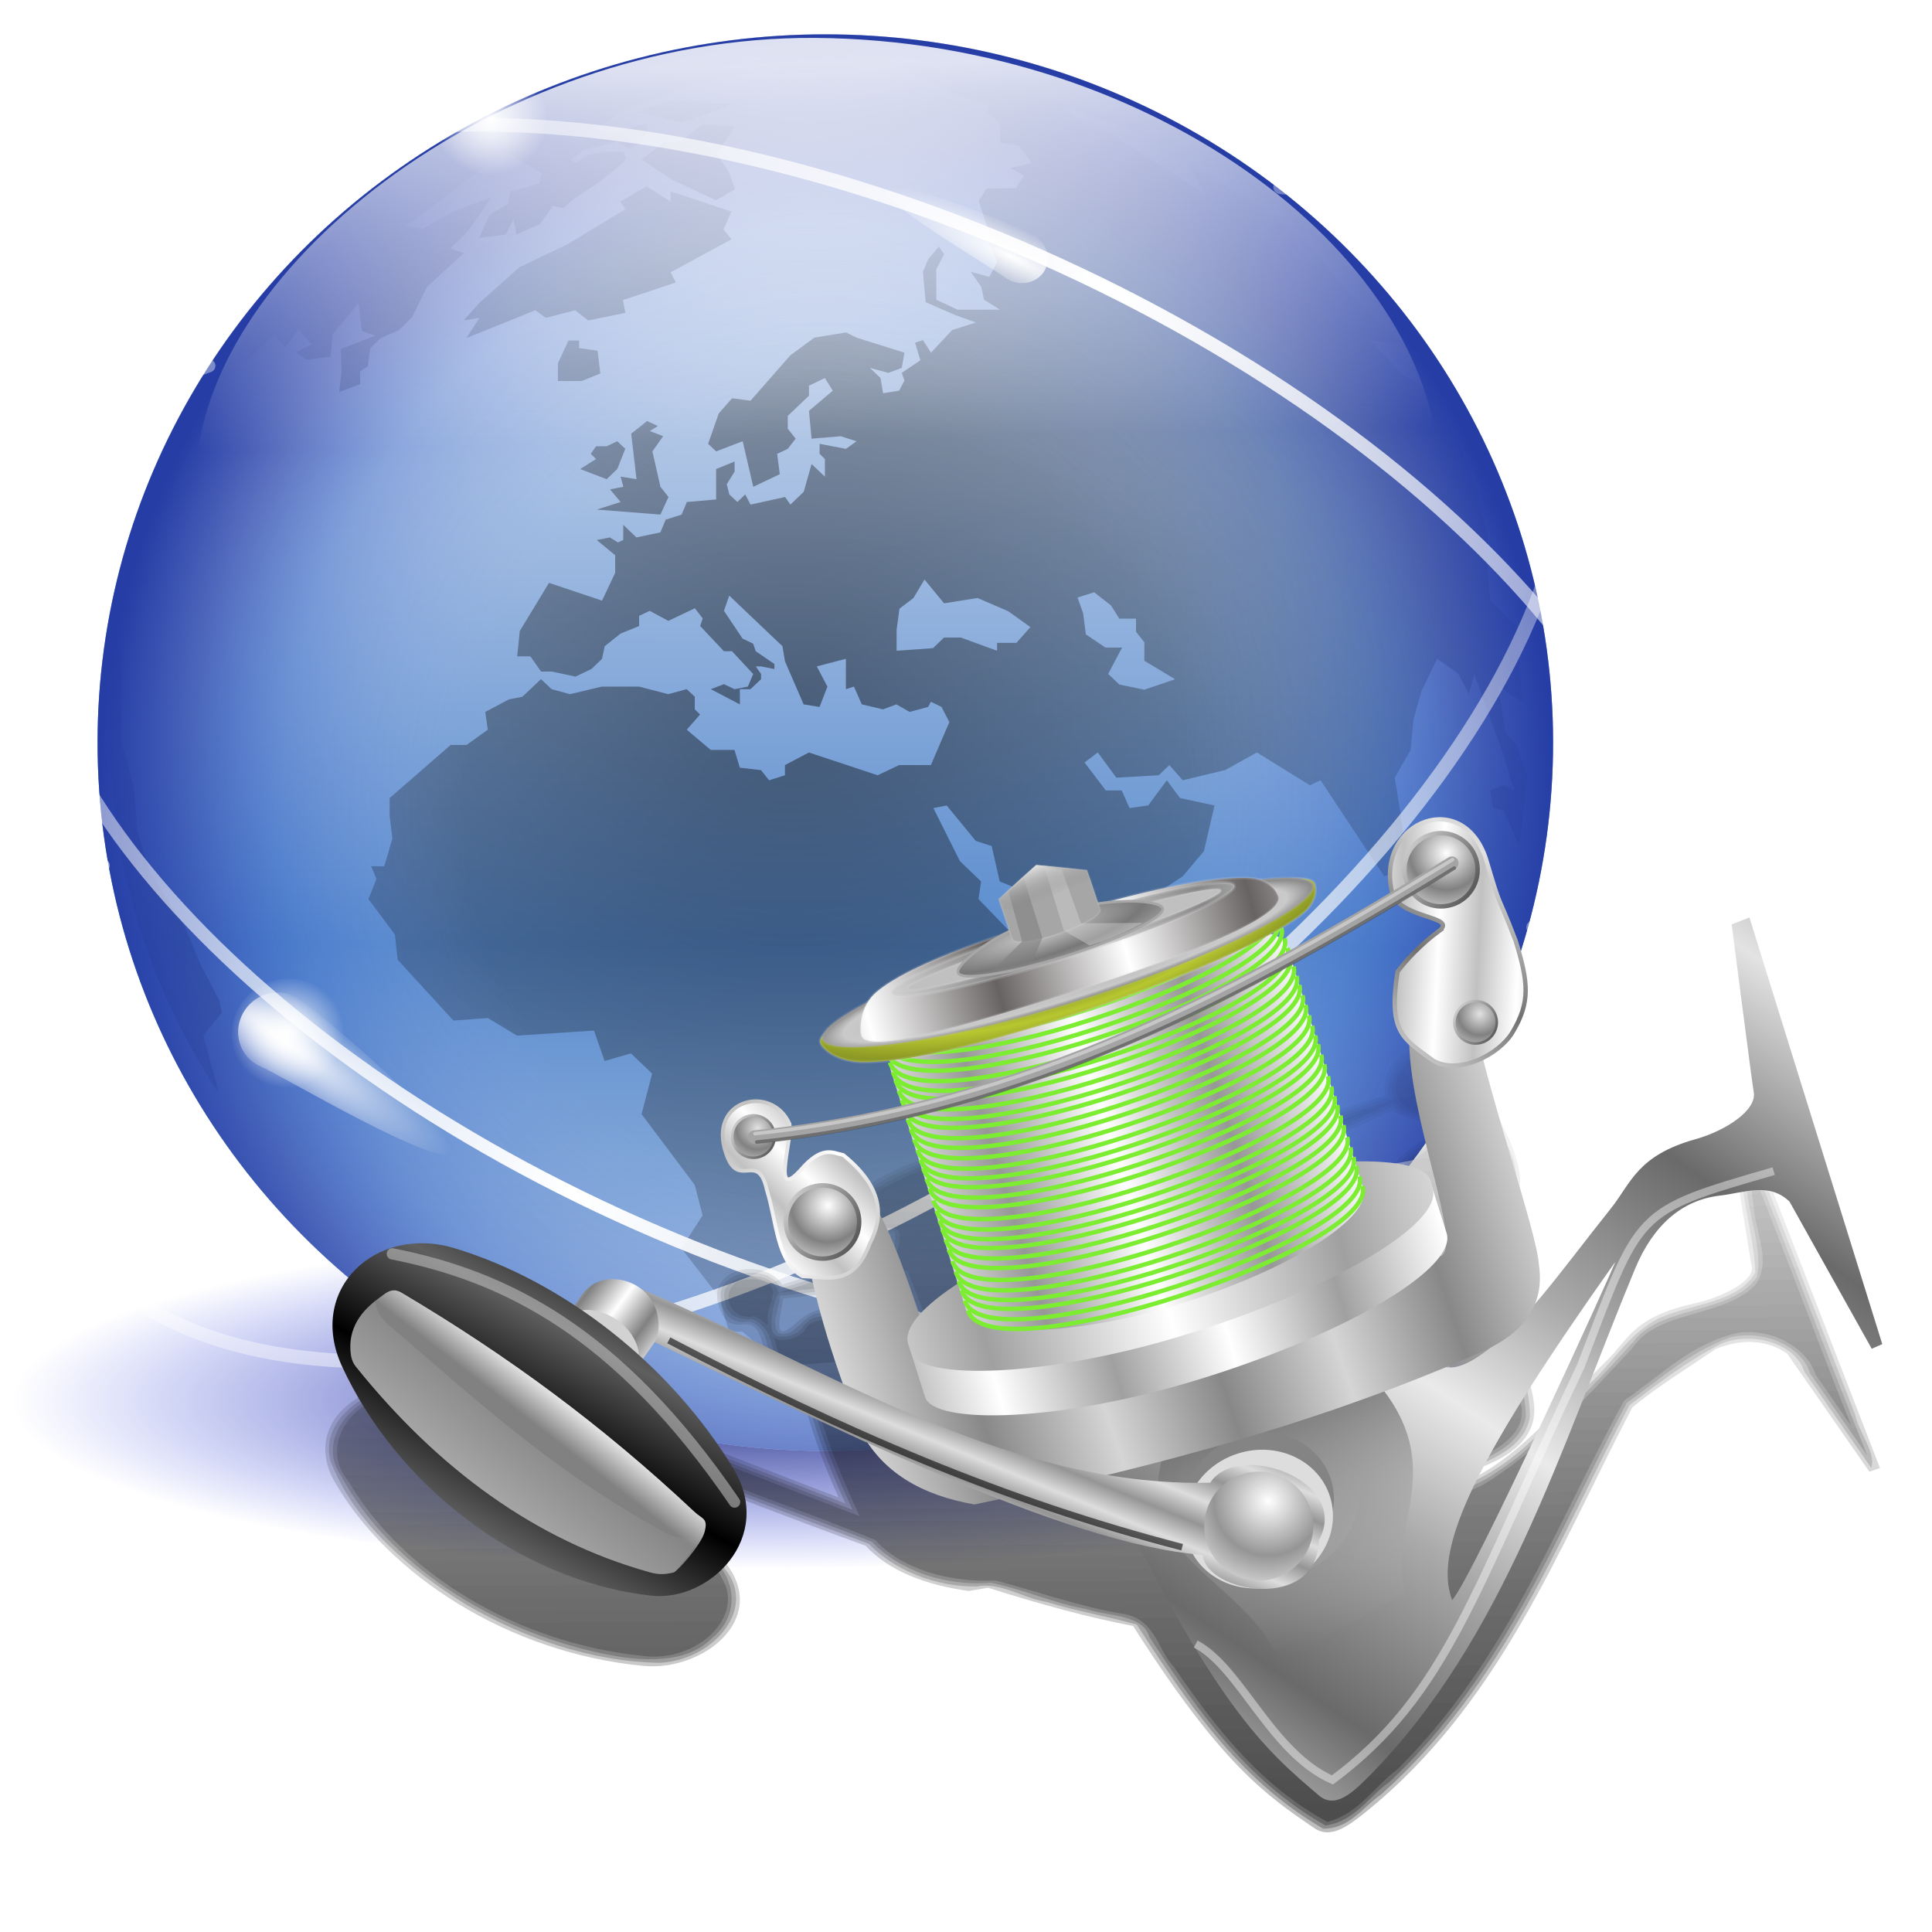 <?xml version="1.0" encoding="UTF-8" standalone="no"?>
<!-- Created with Inkscape (http://www.inkscape.org/) -->
<svg xmlns:a="http://ns.adobe.com/AdobeSVGViewerExtensions/3.0/" xmlns:dc="http://purl.org/dc/elements/1.1/" xmlns:cc="http://creativecommons.org/ns#" xmlns:rdf="http://www.w3.org/1999/02/22-rdf-syntax-ns#" xmlns:svg="http://www.w3.org/2000/svg" xmlns="http://www.w3.org/2000/svg" xmlns:xlink="http://www.w3.org/1999/xlink" xmlns:sodipodi="http://sodipodi.sourceforge.net/DTD/sodipodi-0.dtd" xmlns:inkscape="http://www.inkscape.org/namespaces/inkscape" id="svg2" version="1.1" inkscape:version="0.92.5 (2060ec1f9f, 2020-04-08)" width="256" height="256" viewBox="0 0 256 256" sodipodi:docname="angelfish.svg">
 <defs id="defs6">
  <linearGradient inkscape:collect="always" id="linearGradient1076">
   <stop id="stop1072" stop-color="#000000" stop-opacity="0.259"/>
   <stop offset="1" id="stop1074" stop-color="#000000" stop-opacity="0.02"/>
  </linearGradient>
  <linearGradient id="linearGradient1057" inkscape:collect="always">
   <stop stop-opacity="1" stop-color="#ffffff" id="stop1053"/>
   <stop stop-opacity="1" stop-color="#818181" id="stop1055" offset="1"/>
  </linearGradient>
  <linearGradient id="linearGradient1051" inkscape:collect="always">
   <stop stop-opacity="1" stop-color="#ffffff" id="stop1047"/>
   <stop stop-opacity="1" stop-color="#818181" id="stop1049" offset="1"/>
  </linearGradient>
  <linearGradient id="linearGradient1045" inkscape:collect="always">
   <stop stop-opacity="1" stop-color="#c1c1c1" id="stop1041"/>
   <stop stop-opacity="1" stop-color="#ffffff" id="stop1043" offset="1"/>
  </linearGradient>
  <linearGradient inkscape:collect="always" id="linearGradient4484">
   <stop id="stop4486" stop-color="#e2e2e2" stop-opacity="1"/>
   <stop offset="1" id="stop4488" stop-color="#717171" stop-opacity="1"/>
  </linearGradient>
  <linearGradient inkscape:collect="always" id="linearGradient4470">
   <stop id="stop4472" stop-color="#5c5c5c" stop-opacity="1"/>
   <stop offset="1" id="stop4474" stop-color="#c8c8c8" stop-opacity="1"/>
  </linearGradient>
  <linearGradient inkscape:collect="always" id="linearGradient4462">
   <stop id="stop4464" stop-color="#e2e2e2" stop-opacity="1"/>
   <stop offset="1" id="stop4466" stop-color="#818181" stop-opacity="1"/>
  </linearGradient>
  <linearGradient inkscape:collect="always" id="linearGradient4345">
   <stop id="stop4347" stop-color="#979797" stop-opacity="1"/>
   <stop offset="1" id="stop4349" stop-color="#ffffff" stop-opacity="1"/>
  </linearGradient>
  <linearGradient inkscape:collect="always" id="linearGradient4331">
   <stop id="stop4333" stop-color="#a0a0a0" stop-opacity="1"/>
   <stop offset="1" id="stop4335" stop-color="#ffffff" stop-opacity="1"/>
  </linearGradient>
  <linearGradient inkscape:collect="always" id="linearGradient4321">
   <stop id="stop4323" stop-color="#d5d5d5" stop-opacity="1"/>
   <stop offset="1" id="stop4325" stop-color="#888888" stop-opacity="1"/>
  </linearGradient>
  <linearGradient inkscape:collect="always" id="linearGradient4311">
   <stop id="stop4313" stop-color="#b8b8b8" stop-opacity="1"/>
   <stop offset="1" id="stop4315" stop-color="#b8b8b8" stop-opacity="0"/>
  </linearGradient>
  <linearGradient inkscape:collect="always" id="linearGradient4299">
   <stop id="stop4301" stop-color="#818181" stop-opacity="1"/>
   <stop offset="1" id="stop4303" stop-color="#ffffff" stop-opacity="1"/>
  </linearGradient>
  <linearGradient inkscape:collect="always" id="linearGradient4282">
   <stop id="stop4284" stop-color="#818181" stop-opacity="1"/>
   <stop offset="1" id="stop4286" stop-color="#eaeaea" stop-opacity="1"/>
  </linearGradient>
  <linearGradient inkscape:collect="always" id="linearGradient4266">
   <stop id="stop4268" stop-color="#eaeaea" stop-opacity="1"/>
   <stop id="stop4276" offset="0.253" stop-color="#aaaaaa" stop-opacity="1"/>
   <stop id="stop4274" offset="0.603" stop-color="#6a6a6a" stop-opacity="1"/>
   <stop offset="1" id="stop4270" stop-color="#e3e3e3" stop-opacity="1"/>
  </linearGradient>
  <linearGradient inkscape:collect="always" id="linearGradient4254">
   <stop id="stop4256" stop-color="#000000" stop-opacity="1"/>
   <stop offset="1" id="stop4258" stop-color="#5f5f5f" stop-opacity="1"/>
  </linearGradient>
  <linearGradient inkscape:collect="always" id="linearGradient4244">
   <stop id="stop4246" stop-color="#ffffff" stop-opacity="1"/>
   <stop offset="1" id="stop4248" stop-color="#959595" stop-opacity="1"/>
  </linearGradient>
  <linearGradient inkscape:collect="always" id="linearGradient4234">
   <stop id="stop4236" stop-color="#959595" stop-opacity="1"/>
   <stop offset="1" id="stop4238" stop-color="#dddddd" stop-opacity="1"/>
  </linearGradient>
  <linearGradient inkscape:collect="always" id="linearGradient4180">
   <stop id="stop4182" stop-color="#6f6f6f" stop-opacity="1"/>
   <stop offset="1" id="stop4184" stop-color="#bababa" stop-opacity="0"/>
  </linearGradient>
  <linearGradient inkscape:collect="always" id="linearGradient4179">
   <stop id="stop4181" stop-color="#e6e6e6" stop-opacity="1"/>
   <stop offset="1" id="stop4183" stop-color="#818181" stop-opacity="0"/>
  </linearGradient>
  <linearGradient inkscape:collect="always" id="linearGradient4164">
   <stop id="stop4166" stop-color="#cacaca" stop-opacity="1"/>
   <stop offset="1" id="stop4168" stop-color="#787878" stop-opacity="1"/>
  </linearGradient>
  <linearGradient inkscape:collect="always" id="linearGradient4155">
   <stop id="stop4157" stop-color="#d3d3d3" stop-opacity="1"/>
   <stop offset="1" id="stop4159" stop-color="#878787" stop-opacity="1"/>
  </linearGradient>
  <linearGradient inkscape:collect="always" id="linearGradient4271">
   <stop id="stop4273" stop-color="#b7c730" stop-opacity="1"/>
   <stop id="stop4153" offset="0.817" stop-color="#8c9925" stop-opacity="1"/>
   <stop offset="1" id="stop4275" stop-color="#b7c730" stop-opacity="1"/>
  </linearGradient>
  <linearGradient inkscape:collect="always" id="linearGradient4261">
   <stop id="stop4263" stop-color="#979797" stop-opacity="1"/>
   <stop id="stop4269" offset="0.899" stop-color="#cacaca" stop-opacity="1"/>
   <stop offset="1" id="stop4265" stop-color="#8c8c8c" stop-opacity="1"/>
  </linearGradient>
  <linearGradient inkscape:collect="always" id="linearGradient4253">
   <stop id="stop4255" stop-color="#ffffff" stop-opacity="1"/>
   <stop offset="1" id="stop4257" stop-color="#686363" stop-opacity="1"/>
  </linearGradient>
  <linearGradient inkscape:collect="always" xlink:href="#linearGradient4253" id="linearGradient4259" x1="342.55" y1="299.18" x2="463.27" y2="302.86" gradientUnits="userSpaceOnUse" spreadMethod="reflect"/>
  <radialGradient inkscape:collect="always" xlink:href="#linearGradient4261" id="radialGradient4267" cx="527.6" cy="318.39" fx="527.6" fy="318.39" r="233.75" gradientTransform="matrix(1,0,0,0.144,0,260.467)" gradientUnits="userSpaceOnUse"/>
  <radialGradient inkscape:collect="always" xlink:href="#linearGradient4271" id="radialGradient4277" cx="531.43" cy="-204.81" fx="531.43" fy="-204.81" r="236.29" gradientTransform="matrix(1,-0.005,0.002,0.375,0.48,337.828)" gradientUnits="userSpaceOnUse" spreadMethod="reflect"/>
  <linearGradient inkscape:collect="always" xlink:href="#linearGradient4155" id="linearGradient4161" x1="348.83" y1="283.18" x2="458.78" y2="281.54" gradientUnits="userSpaceOnUse" spreadMethod="reflect" gradientTransform="matrix(0.892,0,0,1.005,57.265,-1.287)"/>
  <radialGradient inkscape:collect="always" xlink:href="#linearGradient4164" id="radialGradient4170" cx="513.52" cy="247.92" fx="513.52" fy="247.92" r="98.27" gradientTransform="matrix(1,0,0,0.216,-8.1074108e-5,218.171)" gradientUnits="userSpaceOnUse" spreadMethod="reflect"/>
  <linearGradient inkscape:collect="always" xlink:href="#linearGradient4179" id="linearGradient4185" x1="529.03" y1="211.58" x2="531.29" y2="243.14" gradientUnits="userSpaceOnUse"/>
  <linearGradient inkscape:collect="always" xlink:href="#linearGradient4180" id="linearGradient4186" x1="588.21" y1="884.6" x2="598.66" y2="1110.96" gradientUnits="userSpaceOnUse" gradientTransform="translate(558.904,175.342)"/>
  <linearGradient inkscape:collect="always" xlink:href="#linearGradient4234" id="linearGradient4240" x1="211.62" y1="850.51" x2="225.32" y2="834.07" gradientUnits="userSpaceOnUse" spreadMethod="reflect"/>
  <radialGradient inkscape:collect="always" xlink:href="#linearGradient4244" id="radialGradient4250" cx="542.47" cy="1013.7" fx="542.47" fy="1013.7" r="49.32" gradientUnits="userSpaceOnUse" spreadMethod="reflect"/>
  <linearGradient inkscape:collect="always" xlink:href="#linearGradient4254" id="linearGradient4260" x1="-217.41" y1="680.48" x2="-145.94" y2="612.21" gradientUnits="userSpaceOnUse" spreadMethod="reflect" gradientTransform="translate(86.207,-1.149)"/>
  <linearGradient inkscape:collect="always" xlink:href="#linearGradient4266" id="linearGradient4272" x1="1297.99" y1="1094.71" x2="1679.59" y2="793.56" gradientUnits="userSpaceOnUse" spreadMethod="reflect"/>
  <linearGradient inkscape:collect="always" xlink:href="#linearGradient4282" id="linearGradient4288" x1="-110.8" y1="679.88" x2="-82.49" y2="660.29" gradientUnits="userSpaceOnUse" spreadMethod="pad"/>
  <linearGradient inkscape:collect="always" xlink:href="#linearGradient4299" id="linearGradient4305" x1="-231.03" y1="324.14" x2="-193.1" y2="325.29" gradientUnits="userSpaceOnUse" spreadMethod="reflect"/>
  <linearGradient inkscape:collect="always" xlink:href="#linearGradient4311" id="linearGradient4317" x1="-232.22" y1="714.53" x2="-121.84" y2="639.81" gradientUnits="userSpaceOnUse"/>
  <linearGradient inkscape:collect="always" xlink:href="#linearGradient4321" id="linearGradient4327" x1="228.81" y1="726.36" x2="337.32" y2="724.24" gradientUnits="userSpaceOnUse" spreadMethod="reflect" gradientTransform="matrix(0.159,-0.05,0.05,0.159,16.515,31.992)"/>
  <linearGradient inkscape:collect="always" xlink:href="#linearGradient4331" id="linearGradient4337" x1="461.97" y1="736.27" x2="569.01" y2="738.38" gradientUnits="userSpaceOnUse" spreadMethod="reflect" gradientTransform="translate(2.113,38.028)"/>
  <linearGradient inkscape:collect="always" xlink:href="#linearGradient4331" id="linearGradient4341" gradientUnits="userSpaceOnUse" spreadMethod="reflect" x1="357.75" y1="737.68" x2="524.65" y2="742.61" gradientTransform="translate(2.113,-4.225)"/>
  <linearGradient inkscape:collect="always" xlink:href="#linearGradient4345" id="linearGradient4351" x1="416.9" y1="618.66" x2="521.83" y2="618.66" gradientUnits="userSpaceOnUse" spreadMethod="reflect"/>
  <linearGradient inkscape:collect="always" xlink:href="#linearGradient1045" id="linearGradient4458" x1="218.49" y1="588.74" x2="249.47" y2="573.24" gradientUnits="userSpaceOnUse" spreadMethod="reflect" gradientTransform="matrix(0.159,-0.05,0.05,0.159,16.137,28.412)"/>
  <radialGradient inkscape:collect="always" xlink:href="#linearGradient1057" id="radialGradient4468" cx="260.56" cy="601.41" fx="260.56" fy="601.41" r="33.1" gradientUnits="userSpaceOnUse" spreadMethod="reflect" gradientTransform="matrix(0.167,0,0,0.167,6.941,31.929)"/>
  <linearGradient inkscape:collect="always" xlink:href="#linearGradient4470" id="linearGradient4476" x1="271.13" y1="641.55" x2="227.46" y2="588.73" gradientUnits="userSpaceOnUse" gradientTransform="matrix(0.167,0,0,0.167,6.941,31.929)"/>
  <radialGradient inkscape:collect="always" xlink:href="#linearGradient4462" id="radialGradient4480" gradientUnits="userSpaceOnUse" spreadMethod="reflect" cx="260.56" cy="601.41" fx="260.56" fy="601.41" r="33.1" gradientTransform="matrix(0.097,0,0,0.097,18.519,59.74)"/>
  <linearGradient inkscape:collect="always" xlink:href="#linearGradient4470" id="linearGradient4482" gradientUnits="userSpaceOnUse" x1="271.13" y1="641.55" x2="227.46" y2="588.73" gradientTransform="matrix(0.097,0,0,0.097,18.519,59.74)"/>
  <linearGradient inkscape:collect="always" xlink:href="#linearGradient1045" id="linearGradient4490" x1="215.17" y1="494.37" x2="277.43" y2="563.38" gradientUnits="userSpaceOnUse" spreadMethod="reflect" gradientTransform="matrix(0.159,-0.05,0.05,0.159,16.137,28.412)"/>
  <linearGradient inkscape:collect="always" xlink:href="#linearGradient1045" id="linearGradient4494" gradientUnits="userSpaceOnUse" spreadMethod="reflect" x1="218.49" y1="588.74" x2="249.47" y2="573.24" gradientTransform="matrix(-0.159,0.05,0.067,0.216,181.001,-64.008)"/>
  <linearGradient inkscape:collect="always" xlink:href="#linearGradient4484" id="linearGradient4496" gradientUnits="userSpaceOnUse" spreadMethod="reflect" x1="215.17" y1="494.37" x2="277.43" y2="563.38" gradientTransform="matrix(-0.159,0.05,0.067,0.216,181.001,-64.008)"/>
  <radialGradient inkscape:collect="always" xlink:href="#linearGradient1051" id="radialGradient4500" gradientUnits="userSpaceOnUse" spreadMethod="reflect" cx="260.56" cy="601.41" fx="260.56" fy="601.41" r="33.1" gradientTransform="matrix(0.167,0,0,0.167,111.872,8.99)"/>
  <linearGradient inkscape:collect="always" xlink:href="#linearGradient4470" id="linearGradient4502" gradientUnits="userSpaceOnUse" x1="271.13" y1="641.55" x2="227.46" y2="588.73" gradientTransform="matrix(0.167,0,0,0.167,111.872,8.99)"/>
  <radialGradient inkscape:collect="always" xlink:href="#linearGradient4462" id="radialGradient4506" gradientUnits="userSpaceOnUse" gradientTransform="matrix(0.097,0,0,0.097,127.685,75.739)" spreadMethod="reflect" cx="260.56" cy="601.41" fx="260.56" fy="601.41" r="33.1"/>
  <linearGradient inkscape:collect="always" xlink:href="#linearGradient4470" id="linearGradient4508" gradientUnits="userSpaceOnUse" gradientTransform="matrix(0.097,0,0,0.097,127.685,75.739)" x1="271.13" y1="641.55" x2="227.46" y2="588.73"/>
  <linearGradient id="linearGradient3381">
   <stop id="stop3383" stop-color="#ffffff" stop-opacity="1"/>
   <stop id="stop3385" offset="1" stop-color="#ffffff" stop-opacity="0"/>
  </linearGradient>
  <filter inkscape:collect="always" id="filter1127" x="-0.031" width="1.062" y="-0.043" height="1.086" color-interpolation-filters="sRGB">
   <feGaussianBlur inkscape:collect="always" stdDeviation="0.668" id="feGaussianBlur1129"/>
  </filter>
  <filter inkscape:collect="always" id="filter1051" x="-0.025" width="1.049" y="-0.023" height="1.047" color-interpolation-filters="sRGB">
   <feGaussianBlur inkscape:collect="always" stdDeviation="5.373" id="feGaussianBlur1053"/>
  </filter>
  <filter inkscape:collect="always" id="filter1069" x="-0.017" width="1.034" y="-0.042" height="1.084" color-interpolation-filters="sRGB">
   <feGaussianBlur inkscape:collect="always" stdDeviation="0.543" id="feGaussianBlur1071"/>
  </filter>
  <linearGradient inkscape:collect="always" xlink:href="#linearGradient1076" id="linearGradient1078" x1="-118.76" y1="197.56" x2="-119.99" y2="55.04" gradientUnits="userSpaceOnUse"/>
  <linearGradient inkscape:collect="always" xlink:href="#linearGradient1076" id="linearGradient1080" gradientUnits="userSpaceOnUse" x1="-118.76" y1="197.56" x2="-119.99" y2="55.04"/>
  <linearGradient inkscape:collect="always" xlink:href="#linearGradient1076" id="linearGradient1082" gradientUnits="userSpaceOnUse" x1="-118.76" y1="197.56" x2="-119.99" y2="55.04"/>
  <linearGradient inkscape:collect="always" xlink:href="#linearGradient1076" id="linearGradient1084" gradientUnits="userSpaceOnUse" x1="-118.76" y1="197.56" x2="-119.99" y2="55.04"/>
  <linearGradient inkscape:collect="always" xlink:href="#linearGradient1076" id="linearGradient1086" gradientUnits="userSpaceOnUse" x1="-118.76" y1="197.56" x2="-119.99" y2="55.04"/>
  <filter inkscape:collect="always" id="filter1088" x="-0.001" width="1.02" y="-0.016" height="1.032" color-interpolation-filters="sRGB">
   <feGaussianBlur inkscape:collect="always" stdDeviation="0.989" id="feGaussianBlur1090"/>
  </filter>
  <linearGradient id="linearGradient4961" inkscape:collect="always">
   <stop stop-opacity="1" stop-color="#ffffff" id="stop4957"/>
   <stop stop-opacity="0.192" stop-color="#ffffff" id="stop4959" offset="1"/>
  </linearGradient>
  <linearGradient id="linearGradient1239" inkscape:collect="always">
   <stop stop-opacity="1" stop-color="#2c3375" id="stop1235"/>
   <stop stop-opacity="0" stop-color="#2a3fea" id="stop1237" offset="1"/>
  </linearGradient>
  <clipPath id="clipPath2059" clipPathUnits="userSpaceOnUse">
   <path stroke-miterlimit="4" stroke-width="0.048" stroke-linecap="butt" fill-opacity="1" stroke-linejoin="miter" stroke="none" fill-rule="evenodd" fill="#ffffff" stroke-opacity="1" stroke-dasharray="none" inkscape:connector-curvature="0" sodipodi:nodetypes="csscsscccccccs" id="path2061" d="m -10.1,231.685 c 3.559,2.506 4.832,-0.585 2.965,-3.064 -3.182,-4.225 -6.444,-9.84 -12.355,-15.913 -2.595,-2.669 -11.861,-7.808 -11.861,-7.808 0,0 -0.115,-2.188 -0.099,-3.064 0.011,-0.582 -0.566,-0.564 -0.89,-0.297 -0.782,0.645 -2.471,2.57 -2.471,2.57 l -1.68,-0.099 -1.087,-1.581 c -0.297,-0.411 -0.636,-0.346 -0.89,0 -0.545,1.85 -0.879,3.885 -3.459,3.954 l 4.448,3.954 c 7.766,1.553 15.579,5.585 20.262,14.332 0,0 4.526,5.194 7.116,7.018 z"/>
  </clipPath>
  <clipPath clipPathUnits="userSpaceOnUse" id="clipPath2059-5">
   <path d="m -10.1,231.685 c 3.559,2.506 4.832,-0.585 2.965,-3.064 -3.182,-4.225 -6.444,-9.84 -12.355,-15.913 -2.595,-2.669 -11.861,-7.808 -11.861,-7.808 0,0 -0.115,-2.188 -0.099,-3.064 0.011,-0.582 -0.566,-0.564 -0.89,-0.297 -0.782,0.645 -2.471,2.57 -2.471,2.57 l -1.68,-0.099 -1.087,-1.581 c -0.297,-0.411 -0.636,-0.346 -0.89,0 -0.545,1.85 -0.879,3.885 -3.459,3.954 l 4.448,3.954 c 7.766,1.553 15.579,5.585 20.262,14.332 0,0 4.526,5.194 7.116,7.018 z" id="path2061-3" sodipodi:nodetypes="csscsscccccccs" inkscape:connector-curvature="0" stroke-dasharray="none" stroke-opacity="1" fill="#ffffff" fill-rule="evenodd" stroke="none" stroke-linejoin="miter" fill-opacity="1" stroke-linecap="butt" stroke-width="0.048" stroke-miterlimit="4"/>
  </clipPath>
  <clipPath id="clipPath">
   <path d="m -515.73,435.564 v 5.838 c 0,9.743 -7.844,17.587 -17.587,17.587 h -135.051 c -9.743,0 -17.587,-7.844 -17.587,-17.587 v -5.838 z" id="rect5264" inkscape:connector-curvature="0" sodipodi:nodetypes="csssscc" fill="#1b1b1b" stroke="none" fill-opacity="0.95"/>
  </clipPath>
  <clipPath id="clipPath2059-7" clipPathUnits="userSpaceOnUse">
   <path stroke-miterlimit="4" stroke-width="0.048" stroke-linecap="butt" fill-opacity="1" stroke-linejoin="miter" stroke="none" fill-rule="evenodd" fill="#ffffff" stroke-opacity="1" stroke-dasharray="none" inkscape:connector-curvature="0" sodipodi:nodetypes="csscsscccccccs" id="path2061-5" d="m -10.1,231.685 c 3.559,2.506 4.832,-0.585 2.965,-3.064 -3.182,-4.225 -6.444,-9.84 -12.355,-15.913 -2.595,-2.669 -11.861,-7.808 -11.861,-7.808 0,0 -0.115,-2.188 -0.099,-3.064 0.011,-0.582 -0.566,-0.564 -0.89,-0.297 -0.782,0.645 -2.471,2.57 -2.471,2.57 l -1.68,-0.099 -1.087,-1.581 c -0.297,-0.411 -0.636,-0.346 -0.89,0 -0.545,1.85 -0.879,3.885 -3.459,3.954 l 4.448,3.954 c 7.766,1.553 15.579,5.585 20.262,14.332 0,0 4.526,5.194 7.116,7.018 z"/>
  </clipPath>
  <clipPath id="clipPath1162" clipPathUnits="userSpaceOnUse">
   <path id="path1164" d="m -65.65,239.846 c -9.358,0 -16.952,7.594 -16.952,16.952 0,9.358 7.594,16.941 16.952,16.941 0.292,0 0.579,-0.008 0.868,-0.022 2.123,-0.108 4.148,-0.606 5.995,-1.424 l 2.67,3.971 c -0.226,0.495 -0.245,0.964 -0.011,1.313 l 15.673,23.326 c 0.495,0.737 1.944,0.632 3.248,-0.245 1.304,-0.876 1.964,-2.177 1.468,-2.914 L -51.423,274.417 c -0.233,-0.347 -0.683,-0.499 -1.224,-0.478 l -2.558,-3.804 c 3.96,-3.1 6.507,-7.92 6.507,-13.337 0,-9.358 -7.594,-16.952 -16.952,-16.952 z m 0,2.581 c 7.929,0 14.371,6.442 14.371,14.371 0,7.929 -6.442,14.36 -14.371,14.36 -7.929,0 -14.349,-6.431 -14.349,-14.36 0,-0.248 -0.001,-0.489 0.011,-0.734 0.384,-7.586 6.657,-13.637 14.338,-13.637 z" inkscape:connector-curvature="0" stroke-dasharray="none" stroke-opacity="1" fill="#000000" stroke="none" stroke-linejoin="round" fill-opacity="0.347" stroke-linecap="round" stroke-width="0.071" stroke-miterlimit="4"/>
  </clipPath>
  <linearGradient id="linearGradient2816">
   <stop stop-opacity="0.852" stop-color="#2035a5" id="stop2818"/>
   <stop stop-opacity="0.582" stop-color="#ebedf5" id="stop2820" offset="1"/>
  </linearGradient>
  <linearGradient inkscape:collect="always" id="linearGradient2784">
   <stop stop-opacity="1" stop-color="#5a8cce" id="stop2786"/>
   <stop stop-opacity="1" stop-color="#e3e8f3" offset="1" id="stop2788"/>
  </linearGradient>
  <linearGradient id="linearGradient2762">
   <stop stop-opacity="0" stop-color="#9aa6f1" id="stop2764"/>
   <stop stop-opacity="0" stop-color="#99aef2" id="stop2770" offset="0.5"/>
   <stop stop-opacity="0.247" stop-color="#214cc4" offset="0.75" id="stop2772"/>
   <stop stop-opacity="0.567" stop-color="#2035a5" id="stop2774" offset="0.875"/>
   <stop stop-opacity="1" stop-color="#253da5" offset="1" id="stop2780"/>
  </linearGradient>
  <linearGradient gradientTransform="matrix(0.281,0,0,0.281,-1.483,228.91)" inkscape:collect="always" xlink:href="#linearGradient2784" id="linearGradient2790" x1="115.34" y1="149.75" x2="115.8" y2="29.896" gradientUnits="userSpaceOnUse" spreadMethod="reflect"/>
  <radialGradient inkscape:collect="always" xlink:href="#linearGradient1239" id="radialGradient2928" gradientUnits="userSpaceOnUse" gradientTransform="matrix(0.295,0,0,0.068,-7.97,275.042)" cx="130.26" cy="217.37" fx="130.26" fy="217.37" r="102.81"/>
  <radialGradient gradientTransform="matrix(0.281,0,0,0.281,-1.483,228.91)" inkscape:collect="always" xlink:href="#linearGradient2816" id="radialGradient2930" gradientUnits="userSpaceOnUse" spreadMethod="reflect" cx="126.09" cy="159.81" fx="126.09" fy="159.81" r="104.53"/>
  <radialGradient inkscape:collect="always" xlink:href="#linearGradient2762" id="radialGradient2934" gradientUnits="userSpaceOnUse" gradientTransform="matrix(0.281,-1.0885391e-8,1.1838168e-8,0.305,-1.49,225.428)" cx="122.46" cy="130.18" fx="122.46" fy="130.18" r="104.53"/>
  <radialGradient inkscape:collect="always" xlink:href="#linearGradient3381" id="radialGradient2938" gradientUnits="userSpaceOnUse" gradientTransform="matrix(0.422,0.098,-0.022,0.095,-15.947,226.638)" cx="108.88" cy="52.31" fx="108.88" fy="52.31" r="18.873"/>
  <radialGradient inkscape:collect="always" xlink:href="#linearGradient3381" id="radialGradient2942" gradientUnits="userSpaceOnUse" gradientTransform="matrix(-0.422,0.098,0.022,0.095,77.377,258.141)" cx="108.88" cy="52.31" fx="108.88" fy="52.31" r="18.873"/>
  <radialGradient gradientTransform="matrix(0.265,0,0,0.265,-35.501,207.786)" inkscape:collect="always" xlink:href="#linearGradient3381" id="radialGradient2946" gradientUnits="userSpaceOnUse" cx="207.12" cy="109.37" fx="207.12" fy="109.37" r="8.711"/>
  <radialGradient gradientTransform="matrix(0.265,0,0,0.265,7.862,249.386)" inkscape:collect="always" xlink:href="#linearGradient3381" id="radialGradient2948" gradientUnits="userSpaceOnUse" cx="207.12" cy="109.37" fx="207.12" fy="109.37" r="8.711"/>
  <radialGradient inkscape:collect="always" xlink:href="#linearGradient3381" id="radialGradient2952" gradientUnits="userSpaceOnUse" gradientTransform="matrix(-0.286,-0.143,-0.027,0.06,72.936,254.891)" cx="108.88" cy="52.31" fx="108.88" fy="52.31" r="18.873"/>
  <radialGradient gradientTransform="matrix(0.261,0,0,0.261,-21.095,245)" inkscape:collect="always" xlink:href="#linearGradient3381" id="radialGradient2954" gradientUnits="userSpaceOnUse" cx="207.12" cy="109.37" fx="207.12" fy="109.37" r="8.711"/>
  <radialGradient gradientTransform="matrix(0.261,0,0,0.261,-25.143,213.37)" inkscape:collect="always" xlink:href="#linearGradient3381" id="radialGradient2956" gradientUnits="userSpaceOnUse" cx="207.12" cy="109.37" fx="207.12" fy="109.37" r="8.711"/>
  <linearGradient gradientTransform="matrix(1.015,0,0,1.015,-1.692,-1.822)" spreadMethod="reflect" gradientUnits="userSpaceOnUse" y2="240.84" x2="62.941" y1="261.82" x1="30.461" id="linearGradient4963" xlink:href="#linearGradient4961" inkscape:collect="always"/>
  <linearGradient spreadMethod="reflect" y2="240.84" x2="62.941" y1="261.82" x1="30.461" gradientTransform="matrix(-0.53,-0.858,0.858,-0.53,-172.569,426.038)" gradientUnits="userSpaceOnUse" id="linearGradient910" xlink:href="#linearGradient4961" inkscape:collect="always"/>
  <linearGradient id="linearGradient668-3">
   <stop stop-opacity="0.443" stop-color="#000000" id="stop669-6"/>
   <stop stop-opacity="0.103" stop-color="#000000" offset="1" id="stop670-7"/>
  </linearGradient>
  <radialGradient cx="631.63" cy="476.61" r="165.79" fx="631.63" fy="476.61" id="radialGradient708-5" xlink:href="#linearGradient668-3" gradientUnits="userSpaceOnUse" gradientTransform="matrix(0.201,0,0,0.193,-95.438,169.313)"/>
  <linearGradient id="linearGradient4907-3">
   <stop stop-opacity="0.845" stop-color="#ffffff" id="stop4909-5"/>
   <stop stop-opacity="0" stop-color="#ffffff" offset="1" id="stop4908-6"/>
  </linearGradient>
  <linearGradient x1="559.98" y1="378.52" x2="562.89" y2="471.97" id="linearGradient4300-2" xlink:href="#linearGradient4907-3" gradientUnits="userSpaceOnUse" gradientTransform="matrix(0.241,0,0,0.166,-103.292,171.676)"/>
  <linearGradient spreadMethod="reflect" y2="240.84" x2="62.941" y1="261.82" x1="30.461" gradientTransform="matrix(0.51,0.826,-0.826,0.51,231.424,105.727)" gradientUnits="userSpaceOnUse" id="linearGradient986" xlink:href="#linearGradient4961" inkscape:collect="always"/>
 </defs>
 <sodipodi:namedview pagecolor="#ff0000" bordercolor="#666666" borderopacity="1" objecttolerance="10" gridtolerance="10" guidetolerance="10" inkscape:pageopacity="0" inkscape:pageshadow="2" inkscape:window-width="1920" inkscape:window-height="1056" id="namedview4" showgrid="false" showguides="true" inkscape:guide-bbox="true" inkscape:zoom="3.4765625" inkscape:cx="128" inkscape:cy="128" inkscape:window-x="0" inkscape:window-y="0" inkscape:window-maximized="1" inkscape:current-layer="svg2" inkscape:snap-global="false"/>
 <g transform="matrix(3.288,0,0,3.2,1.283,-741.853)" id="layer1" inkscape:label="Layer 1">
  <ellipse stroke-miterlimit="4" id="path2899" cx="30.42" cy="289.79" rx="30.3" ry="6.977" opacity="1" stroke-dasharray="none" stroke-opacity="1" fill="url(#radialGradient2928)" stroke="none" stroke-linejoin="round" fill-opacity="1" stroke-linecap="round" stroke-width="0.6" stroke-dashoffset="0"/>
  <circle stroke-miterlimit="4" id="path2804" cx="32.87" cy="262.58" r="29.329" opacity="1" stroke-dasharray="none" stroke-opacity="1" fill="url(#radialGradient2930)" stroke="none" stroke-linejoin="round" fill-opacity="1" stroke-linecap="round" stroke-width="0.281" stroke-dashoffset="0"/>
  <circle stroke-miterlimit="4" id="path1873" cx="32.87" cy="262.58" r="29.329" opacity="1" stroke-dasharray="none" stroke-opacity="1" fill="url(#linearGradient2790)" stroke="none" stroke-linejoin="round" fill-opacity="1" stroke-linecap="round" stroke-width="0.281" stroke-dashoffset="0"/>
  <path stroke-miterlimit="4" id="path4653" d="m 32.782,233.766 -2.351,0.048 -0.208,0.522 -2.027,0.042 -1.386,0.131 c -5.119,0.37 -13.319,4.731 -18.053,11.961 l 0.757,0.303 1.154,-1.074 0.44,0.516 0.519,-0.742 0.543,0.617 -0.635,0.326 0.433,0.309 0.959,-0.125 0.092,-0.943 1.044,-1.276 0.128,1.151 0.543,0.196 -1.386,0.552 0.024,0.943 -0.092,0.837 0.849,-0.326 -0.012,-0.528 0.317,-0.214 0.092,-0.736 0.421,-0.427 0.739,-0.326 0.525,-0.534 0.617,-1.27 1.471,-1.388 -0.537,-0.196 0.733,-0.748 0.934,-1.382 -1.697,0.665 -1.056,0.647 -0.751,-0.089 1.16,-0.86 2.845,-2.255 1.514,0.914 -0.098,0.421 -1.172,0.332 -0.098,0.528 -0.739,0.433 -0.409,0.955 1.068,-0.131 0.305,-0.635 0.122,0.629 0.952,-0.439 0.519,-0.742 0.427,0.095 0.317,-0.32 0.946,-0.641 0.952,-0.754 0.311,-0.32 -0.11,-0.309 -0.751,0.012 -0.635,0.113 -0.531,0.326 -0.214,-0.101 0.525,-0.427 1.38,-0.344 0.433,0.309 0.427,-0.214 0.311,-0.427 -0.012,-0.421 -1.484,0.451 -0.537,-0.202 1.16,-0.86 1.911,-0.665 0.849,-0.326 1.807,-0.457 1.709,-0.03 3.309,-0.166 -0.751,-0.196 1.068,-0.125 -1.288,-0.291 1.49,-0.237 z m 2.955,0.522 0.965,0.73 1.282,0.629 1.496,0.522 -0.11,0.314 0.537,0.421 v 0.837 l 0.751,0.101 0.531,0.736 -0.855,0.208 0.537,0.314 -0.324,0.528 h -1.178 l -0.317,0.522 0.427,1.359 v 0.421 l 0.317,0.736 -0.317,0.629 -0.751,-0.214 0.427,0.629 0.11,0.528 0.641,0.415 h -1.709 l -0.855,-0.415 v -0.314 -0.943 l 0.317,-0.629 -0.214,-0.314 -0.427,0.522 -0.214,0.522 0.11,1.258 1.172,0.528 0.855,0.314 -0.959,0.314 -0.855,0.937 -0.324,-0.522 -0.317,0.107 0.214,0.73 -0.751,0.522 0.11,0.314 -0.214,0.421 -0.647,0.107 -0.104,-0.629 -0.427,-0.421 0.745,0.208 0.537,-0.208 0.11,-0.629 -1.929,-0.623 -0.427,-0.214 -1.276,0.214 -0.965,0.73 -1.606,1.881 -0.745,-0.101 -0.537,0.629 -0.427,1.258 0.324,0.314 1.068,-0.421 0.427,1.887 1.068,-0.522 -0.104,-0.843 0.427,-0.208 0.317,-0.421 -0.317,-0.415 v -0.528 l 0.855,-0.837 v -0.415 l 0.641,-0.314 0.317,0.522 -0.959,0.837 0.104,1.151 1.178,-0.101 0.635,0.208 -0.427,0.314 -1.062,-0.208 v 0.415 l 0.214,0.214 v 0.73 l -0.537,-0.522 -0.317,1.151 -0.537,0.528 -0.214,-0.314 -1.392,0.314 -0.214,-0.421 -0.317,0.314 -0.324,-0.314 -0.104,-0.421 0.317,-0.522 v -0.421 l -0.745,0.314 v 1.258 l -1.178,0.107 -0.214,0.522 -0.641,0.208 -0.214,0.528 -0.965,0.208 -0.531,-0.522 v 0.629 l -0.214,0.101 -0.324,-0.208 -0.531,0.107 0.745,0.629 v 0.73 l -0.531,1.151 -2.137,-0.736 -1.178,1.994 -0.104,1.05 h 0.531 l 0.433,0.629 h 0.427 l 0.959,0.208 0.641,-0.314 0.427,-0.421 0.11,-0.522 0.635,-0.522 0.751,-0.314 v -0.421 l 0.427,-0.208 0.751,0.415 1.068,-0.522 0.317,0.421 -0.104,0.314 0.959,1.044 h 0.324 l 0.855,0.943 -0.214,0.522 -0.537,0.107 -0.427,-0.208 -0.531,0.208 1.172,0.629 v -0.208 -0.421 h 0.427 l 0.427,-0.415 v -0.214 l -0.214,-0.314 h 0.214 l 0.537,0.107 v -0.208 l -0.751,-0.528 -0.104,-0.314 -0.427,-0.208 -0.751,-1.151 0.214,-0.629 2.143,2.094 0.104,0.629 0.751,1.78 0.641,0.107 0.317,-0.843 -0.427,-0.837 1.172,-0.314 v 0.943 0.314 l 0.324,-0.107 0.317,0.736 0.855,0.208 0.537,-0.208 0.537,0.314 0.745,-0.208 0.11,-0.214 0.427,0.214 0.317,0.629 -0.745,1.78 h -1.282 l -0.861,0.421 -2.772,-0.943 -0.965,0.522 v 0.421 l -0.641,0.208 -0.324,-0.421 -0.855,-0.101 -0.214,-0.736 h -0.959 l -0.965,-0.837 0.537,-0.629 -0.214,-0.214 v -0.522 l -0.324,-0.314 -0.745,0.208 -1.178,-0.314 h -1.496 l -1.282,0.314 -0.745,-0.208 -0.427,-0.415 -0.751,0.73 -0.537,0.107 -0.959,0.522 0.104,0.736 -0.855,0.629 h -0.641 l -2.46,2.201 v 0.73 l 0.11,0.943 -0.324,1.151 h -0.531 l 0.214,0.522 -0.324,0.837 1.068,1.471 0.11,1.044 2.247,2.516 1.386,-0.107 1.178,0.73 3.101,-0.208 0.427,1.258 1.062,-0.314 0.855,0.837 -0.427,1.679 2.143,2.931 0.317,1.258 -0.855,1.365 1.496,1.988 0.427,1.465 h 0.537 l 0.959,0.837 0.11,0.629 3.95,-0.314 2.357,-1.151 0.104,-0.736 1.178,-0.522 v -0.837 l 2.027,-1.258 0.751,-0.937 -0.104,-1.365 -0.433,-1.679 4.06,-4.711 0.965,-2.094 0.11,-1.466 -3.101,1.151 -0.427,-0.73 -0.959,-0.629 -0.751,-0.736 -1.282,-1.365 0.104,-0.73 -0.855,-0.843 -1.068,-2.195 0.537,-0.107 1.172,1.466 0.641,0.214 0.324,1.465 0.751,0.314 0.959,1.151 0.537,1.365 0.531,0.415 3.315,-1.887 -0.11,-0.629 1.392,-0.943 0.855,-1.044 0.427,-1.887 -1.392,-0.309 -0.531,-0.736 -0.751,1.044 -0.751,0.107 -0.317,-0.73 h -0.641 l -0.855,-1.157 0.531,-0.415 0.751,1.044 1.709,-0.101 0.427,-0.421 0.537,0.629 1.709,-0.421 1.282,-0.73 2.137,1.359 0.427,-0.208 2.564,3.975 0.324,-0.101 -0.11,-0.528 h 0.537 l 0.104,0.736 h 0.641 l -0.104,-0.837 -0.641,-1.151 -0.11,-0.843 -0.214,-1.359 0.641,-1.151 0.11,-1.258 0.317,-1.151 0.641,-1.365 0.855,0.629 0.427,0.837 0.214,-0.837 1.178,3.352 0.427,1.471 -0.427,-0.214 -0.537,0.214 0.11,0.73 0.427,0.101 0.641,1.471 0.324,-2.83 -0.427,-1.359 -0.427,-0.421 -0.324,-1.994 0.965,0.629 -0.214,-3.139 -1.075,-1.05 -0.104,-1.252 v -1.471 l -0.427,-1.881 -0.751,-1.994 -1.068,-1.988 -1.282,-0.843 -1.178,-1.359 1.392,0.214 -2.137,-1.994 -1.923,-2.409 -2.137,-1.572 -2.564,-1.572 0.641,1.258 -1.923,-1.258 -2.033,-1.365 -0.965,-0.309 -0.745,-0.629 2.882,0.937 v -0.415 l -3.413,-0.837 -1.068,-0.629 -2.357,-0.629 -0.641,0.208 -0.745,-0.208 z m -8.981,1.673 -1.453,0.498 1.758,0.445 1.093,-0.374 0.983,-0.398 z m 1.166,1.015 -0.952,0.742 -0.549,-0.024 -0.952,0.742 1.221,0.831 1.771,0.854 0.775,-0.457 -0.263,-0.712 -0.476,-0.759 0.72,-1.121 z m -2.253,2.569 -1.068,0.629 0.214,0.314 -2.351,1.465 -1.923,0.943 -1.606,1.466 -0.641,0.736 0.641,-0.107 -0.531,0.837 2.778,-1.151 0.427,0.314 1.178,-0.314 0.531,0.421 1.496,-0.314 -0.104,-0.528 2.137,-0.73 -0.214,-0.421 2.454,-1.365 -0.317,-0.415 0.317,-0.736 -2.454,-0.837 v 0.421 z m -3.15,6.384 -0.427,0.943 v 0.736 h 0.959 l 0.751,-0.314 -0.11,-0.943 -0.745,-0.107 v -0.314 z m 3.169,3.334 -0.641,0.522 0.214,1.887 -0.641,-0.107 0.11,0.421 -0.537,0.107 0.427,0.522 -0.959,0.314 2.564,0.208 0.324,-0.73 -0.324,-0.421 -0.324,-1.466 0.433,-0.629 -0.537,-0.214 0.324,-0.208 z m -1.203,0.837 -0.427,0.208 h -0.427 l -0.214,0.314 0.214,0.214 -0.641,0.415 1.068,0.421 0.427,-0.421 0.324,-0.837 z m 12.382,5.726 0.788,0.985 1.349,-0.22 1.233,0.546 0.897,0.659 -0.562,0.653 h -0.781 v 0.326 l -1.459,-0.546 h -0.678 l -0.446,0.439 -1.465,0.107 v -0.872 l 0.116,-0.872 0.562,-0.439 z m 6.838,0.528 0.678,0.546 0.336,0.546 h 0.672 v 0.546 l 0.336,0.433 v 0.765 l 1.239,0.765 -1.239,0.433 -1.007,-0.214 -0.452,-0.439 0.562,-1.092 h -0.672 l -0.788,-0.546 -0.11,-0.872 -0.226,-0.653 z m -39.428,1.383 c -0.922,7.707 0.722,14.041 4.164,19.378 l -0.641,-2.409 0.751,-0.943 -0.11,-0.522 -0.745,-1.466 -0.641,-1.572 -1.386,-2.201 -0.537,-1.78 -0.104,-1.673 -0.537,-2.1 v -1.044 -1.572 -0.736 z m 33.763,21.496 0.562,0.326 -0.672,0.872 h -1.007 l 0.11,-0.759 z m 6.942,2.658 -0.959,0.629 0.104,0.421 -1.172,0.629 -0.537,0.101 -0.317,0.629 0.317,0.522 -0.745,0.736 0.531,0.73 1.496,-0.73 1.606,-2.723 z" inkscape:connector-curvature="0" stroke-opacity="1" fill="url(#radialGradient708-5)" fill-rule="nonzero" stroke="none" stroke-linejoin="miter" fill-opacity="1" stroke-linecap="butt" stroke-width="0.062"/>
  <circle stroke-miterlimit="4" id="path2760" cx="32.87" cy="262.58" r="29.329" opacity="1" stroke-dasharray="none" stroke-opacity="1" fill="url(#radialGradient2934)" stroke="none" stroke-linejoin="round" fill-opacity="1" stroke-linecap="round" stroke-width="0.281" stroke-dashoffset="0"/>
  <path stroke-miterlimit="4" sodipodi:nodetypes="csssc" inkscape:connector-curvature="0" id="path4954" d="m 51.21,239.581 c 4.74,0.415 8.418,2.229 10.3,5.503 4.931,8.578 -4.337,23.934 -20.701,34.297 -16.363,10.363 -33.626,11.81 -38.556,3.232 -2.262,-3.935 -1.536,-9.296 1.492,-14.946" opacity="1" stroke-dasharray="none" stroke-opacity="1" paint-order="normal" fill="none" fill-rule="evenodd" stroke="url(#linearGradient4963)" stroke-linejoin="round" fill-opacity="0.582" stroke-linecap="round" stroke-width="0.57" stroke-dashoffset="0"/>
  <g transform="matrix(0.912,-0.444,0.444,0.912,-104.327,39.462)" id="g1245">
   <path stroke-miterlimit="4" inkscape:connector-curvature="0" d="m 24.579,275.301 c 0,0.873 7.512,-0.19 8.35,-0.19 0.838,0 1.518,-0.709 1.518,-1.581 0,-0.873 -0.68,-1.581 -1.518,-1.581 -0.838,0 -8.35,2.48 -8.35,3.353 z" id="path2847" sodipodi:nodetypes="csssc" opacity="1" stroke-opacity="1" fill="url(#radialGradient2942)" stroke="none" stroke-linejoin="round" fill-opacity="1" stroke-linecap="round" stroke-width="0.549" stroke-dashoffset="0"/>
   <circle stroke-miterlimit="4" r="2.277" cy="273.59" cx="33.06" id="path2883" opacity="1" stroke-dasharray="none" stroke-opacity="1" fill="url(#radialGradient2954)" stroke="none" stroke-linejoin="round" fill-opacity="1" stroke-linecap="round" stroke-width="0.549" stroke-dashoffset="0"/>
  </g>
  <path stroke-miterlimit="4" sodipodi:nodetypes="csssc" inkscape:connector-curvature="0" id="path908" d="m 4.028,255.189 c -2.125,-4.226 -2.512,-8.286 -0.725,-11.588 4.682,-8.652 22.514,-8.832 39.828,-0.402 17.315,8.43 27.555,22.279 22.873,30.931 -1.788,3.304 -5.493,5.372 -10.355,6.198" opacity="1" stroke-dasharray="none" stroke-opacity="1" paint-order="normal" fill="none" fill-rule="evenodd" stroke="url(#linearGradient910)" stroke-linejoin="round" fill-opacity="0.582" stroke-linecap="round" stroke-width="0.567" stroke-dashoffset="0"/>
  <path stroke-miterlimit="4" sodipodi:nodetypes="sssss" id="path1123" d="m 57.6,251.664 c -0.1,9.513 -11.21,17.225 -25.038,17.225 -13.828,0 -25.038,-7.712 -25.038,-17.225 0,-8.379 11.871,-18.359 24.943,-18.265 13.828,0.1 25.227,9.318 25.132,18.265 z" inkscape:connector-curvature="0" stroke-opacity="1" fill="url(#linearGradient4300-2)" fill-rule="nonzero" stroke="none" stroke-linejoin="round" fill-opacity="1" stroke-width="0.948"/>
  <path stroke-miterlimit="4" d="m 61.392,270.224 c 2.046,4.069 2.418,7.978 0.698,11.158 -4.508,8.331 -21.677,8.504 -38.347,0.387 -16.671,-8.117 -26.531,-21.45 -22.023,-29.781 1.237,-2.286 3.427,-3.957 6.298,-5.012" id="path984" inkscape:connector-curvature="0" sodipodi:nodetypes="csssc" opacity="1" stroke-dasharray="none" stroke-opacity="1" paint-order="normal" fill="none" fill-rule="evenodd" stroke="url(#linearGradient986)" stroke-linejoin="round" fill-opacity="0.582" stroke-linecap="round" stroke-width="0.546" stroke-dashoffset="0"/>
  <g transform="matrix(0.931,0.403,-0.403,0.931,81.758,37.706)" id="g1249">
   <path stroke-miterlimit="4" inkscape:connector-curvature="0" sodipodi:nodetypes="csssc" id="path2832" d="m 36.851,243.798 c 0,0.873 -7.512,-0.19 -8.35,-0.19 -0.838,0 -1.518,-0.709 -1.518,-1.581 0,-0.873 0.68,-1.581 1.518,-1.581 0.838,0 8.35,2.48 8.35,3.353 z" opacity="1" stroke-opacity="1" fill="url(#radialGradient2938)" stroke="none" stroke-linejoin="round" fill-opacity="1" stroke-linecap="round" stroke-width="0.63" stroke-dashoffset="0"/>
   <circle stroke-miterlimit="4" r="2.277" cy="241.96" cx="29.01" id="path2887" opacity="1" stroke-dasharray="none" stroke-opacity="1" fill="url(#radialGradient2956)" stroke="none" stroke-linejoin="round" fill-opacity="1" stroke-linecap="round" stroke-width="0.549" stroke-dashoffset="0"/>
  </g>
  <path stroke-miterlimit="4" sodipodi:nodetypes="csssc" id="path2879" d="m 35.148,239.551 c -0.362,0.457 4.443,3.36 4.93,3.746 0.487,0.386 1.176,0.329 1.538,-0.128 0.362,-0.457 0.26,-1.14 -0.227,-1.526 -0.487,-0.386 -5.879,-2.549 -6.241,-2.092 z" inkscape:connector-curvature="0" opacity="1" stroke-opacity="1" fill="url(#radialGradient2952)" stroke="none" stroke-linejoin="round" fill-opacity="1" stroke-linecap="round" stroke-width="0.557" stroke-dashoffset="0"/>
  <circle stroke-miterlimit="4" id="path2855" cx="19.435" cy="236.79" r="2.31" opacity="1" stroke-dasharray="none" stroke-opacity="1" fill="url(#radialGradient2946)" stroke="none" stroke-linejoin="round" fill-opacity="1" stroke-linecap="round" stroke-width="0.557" stroke-dashoffset="0"/>
  <circle stroke-miterlimit="4" id="path2865" cx="62.798" cy="278.39" r="2.31" opacity="1" stroke-dasharray="none" stroke-opacity="1" fill="url(#radialGradient2948)" stroke="none" stroke-linejoin="round" fill-opacity="1" stroke-linecap="round" stroke-width="0.557" stroke-dashoffset="0"/>
 </g>
 <g id="g1070" transform="matrix(0.878,0,0,0.701,245.361,101.526)" fill="url(#linearGradient1078)" filter="url(#filter1088)" fill-opacity="1">
  <path sodipodi:nodetypes="cccccccccccccccccccccccccccsssccccccccscccccccccccccccscccccccccccccccccccccc" inkscape:connector-curvature="0" id="path4511" d="m -63.17,52.512 c -4.044,0.102 -7.971,3.954 -7.262,9.75 l -13.916,5.467 c 1.581,-1.057 3.321,-3.136 2.754,-5.123 -0.173,-0.555 -0.961,-0.812 -2.244,-0.828 -1.384,-0.201 -3.464,-0.136 -6.086,0.162 -8.859,-1.184 -17.238,2.627 -24.447,3.547 -0.234,-0.732 -0.515,-1.547 -0.963,-2.875 -0.023,-0.741 -0.449,-1.48 -0.727,-2.176 -0.039,-0.027 -7.596,-0.814 -7.65,-0.797 -0.054,0.018 -2.879,2.498 -5.672,5.131 -0.012,0.037 1.127,3.416 1.623,4.854 -6.977,2.451 -14.914,4.953 -20.1,9.098 -0.578,0.472 -1.025,1.013 -1.377,1.578 -2.672,1.693 -6.411,3.183 -7.197,6.133 0.306,0.982 2.593,2.935 6.496,2.957 1.235,0.007 2.633,-0.085 4.146,-0.252 -0.258,1.003 -0.006,1.659 0.293,2.611 l -15.885,6.24 c -2.955,-5.437 -12.081,-3.042 -9.346,4.92 1.881,5.67 4.842,-0.567 6.18,5.588 1.48,4.658 1.464,10.865 5.406,12.979 0.443,0.008 0.89,0.04 1.338,0.076 1.315,5.965 3.03,11.413 4.9,16.66 -9.876,-4.648 -19.662,-9.664 -29.617,-13.984 -2.827,-2.612 -7.897,-2.397 -9.715,0.01 l -1.385,1.971 c -5.784,-3.835 -11.97,-6.835 -18.234,-8.748 -11.934,-3.643 -22.408,6.156 -17.082,17.814 7.997,17.505 26.217,32.43 46.684,34.795 8.757,1.012 18.808,-8.713 12.457,-19.229 -3.658,-6.056 -8.294,-11.648 -13.553,-16.531 0.639,-0.781 1.206,-1.656 1.805,-2.508 11.024,5.316 22.108,10.707 32.736,15.549 3.543,4.787 8.947,7.386 15.566,8.557 0.984,-0.2 1.933,-0.416 2.908,-0.619 7.91,3.143 15.311,5.677 21.891,7.225 13.338,26.329 20.213,32.115 27.352,38.221 2.416,2.066 5.009,-0.277 7.709,-3.008 20.348,-20.575 28.958,-49.415 40.281,-76.531 3.738,-3.889 8.362,-7.428 12.545,-11.002 3.857,-2.077 7.908,-1.79 10.85,0.887 l 12.383,22.283 1.592,-0.697 -19.947,-64.574 -2.693,1.041 c 0,0 3.108,24.484 3.277,25.326 0.553,2.741 -4.201,5.865 -8.818,7.146 -8.841,2.454 -9.754,6.625 -12.838,10.471 -8.099,10.101 -13.407,17.984 -20.168,22.385 -3.023,1.967 -4.734,1.834 -6.004,1.064 2.076,-0.854 4.138,-1.722 6.176,-2.623 4.526,-2.001 9.821,-5.652 8.701,-13.189 -0.254,-4.163 -5.466,-19.408 -8.473,-31.201 1.934,-0.96 3.609,-2.393 4.479,-3.846 2.738,-4.574 2.426,-7.523 0.479,-13.85 -3.06,-7.947 -2.043,-4.15 -4.352,-11.904 -1.357,-3.326 -4.199,-6.396 -7.256,-6.398 z m -6.123,12.477 c 2.525,2.492 8.677,2.418 6.203,4.34 -2.677,1.941 -5.211,4.652 -6.291,6.188 -0.97,6.266 -0.224,8.668 1.781,10.617 0.143,9.134 4.557,21.675 5.416,28.16 l -1.725,-5.529 -0.422,-1.35 c -0.737,-2.361 -5.013,-3.382 -11.467,-3.18 l -9.398,-30.119 c 5.372,-2.935 10.659,-5.997 15.902,-9.127 z m -74.422,32.48 7.961,25.508 c -2.464,1.6 -4.415,3.15 -5.719,4.586 -1.751,-5.305 -3.771,-11.227 -6.299,-15.912 -0.093,-2.732 -1.625,-5.544 -5.252,-8.475 -1.679,-0.361 -3.2,-1.488 -6.443,2.256 -3.551,3.929 -2.214,-1.291 -1.77,-4.793 6.018,-0.785 11.854,-1.851 17.521,-3.17 z" stroke-opacity="1" fill="url(#linearGradient1080)" fill-rule="evenodd" stroke="none" stroke-linejoin="miter" fill-opacity="1" stroke-linecap="butt" stroke-width="1"/>
  <path inkscape:connector-curvature="0" id="path1054" d="m -63.516,53.133 c -4.51,0.357 -7.176,5.361 -6.275,9.521 -5.346,1.838 -10.447,4.649 -15.959,5.83 1.266,-1.718 4.46,-3.326 3.41,-5.857 -4.113,-0.768 -8.327,0.081 -12.492,-0.279 -6.779,0.298 -13.225,2.929 -19.949,3.807 -1.155,-1.961 -0.514,-5.931 -3.746,-5.389 -2.794,-0.41 -5.731,-1.123 -7.483,1.712 -3.149,1.564 -2.753,4.08 -1.218,6.842 -0.674,1.889 -4.907,2.026 -7.037,3.23 -5.695,2.027 -11.481,4.58 -15.717,8.898 -2.034,1.321 -5.155,2.486 -5.75,5.051 2.631,3.039 7.193,2.304 10.693,1.961 -0.012,3.013 0.146,4.651 -3.591,5.164 -4.335,1.703 -8.67,3.405 -13.005,5.109 -1.658,-4.969 -10.037,-3.411 -8.967,2.037 0.072,2.338 1.462,4.915 4.115,4.158 3.091,0.966 2.607,5.235 3.563,7.725 0.763,3.141 1.398,8.462 5.603,8.331 1.355,6.257 3.291,12.369 5.459,18.387 -10.492,-5.096 -21.133,-10.045 -31.584,-15.129 -3.305,-2.47 -8.609,-1.368 -10.018,2.783 -7.213,-4.498 -15.12,-9.206 -23.822,-9.734 -7.204,-0.273 -14,6.722 -12.26,14.143 3.384,11.066 11.532,20.246 20.609,27.16 8.46,6.101 18.567,10.674 29.099,10.889 7.809,-0.563 14.204,-9.578 10.289,-16.904 -3.756,-6.865 -8.914,-12.91 -14.609,-18.207 1.535,-2.797 3.283,-4.012 6.117,-1.546 9.855,4.808 19.827,9.477 29.709,14.161 3.762,4.933 10.058,8.168 16.262,8.058 3.671,-0.858 7.022,2.241 10.606,2.938 4.389,1.713 9.266,2.736 13.557,4.256 7.351,14.079 15.001,29.037 28.137,38.582 3.913,0.107 6.084,-4.156 8.732,-6.449 18.737,-20.84 26.763,-48.347 37.51,-73.598 4.394,-4.188 8.899,-8.515 14.018,-11.729 4.729,-2.208 11.032,0.083 12.37,5.414 3.359,6.045 6.718,12.09 10.077,18.135 0.851,-2.581 -1.92,-6.816 -2.411,-10.009 C -5.005,104.684 -10.535,86.783 -16.064,68.883 c -3.445,1.42 0.006,6.952 -0.439,10.161 0.487,5.545 1.808,11.103 1.953,16.624 -2.394,5.718 -9.605,5.92 -14.375,8.592 -5.108,3.107 -7.277,9.131 -11.379,13.286 -5.739,6.826 -10.816,15.324 -19.371,18.902 -1.603,0.543 -3.299,-0.051 -4.613,-1.006 5.955,-2.63 14.791,-4.791 15.727,-12.531 -0.023,-8.626 -4.037,-16.675 -5.977,-24.969 -0.676,-3.249 -2.572,-7.06 -2.264,-9.961 6.016,-2.602 7.418,-10.371 5.008,-15.854 -1.948,-4.877 -3.645,-9.881 -5.555,-14.746 -1.309,-2.139 -3.452,-4.441 -6.166,-4.248 z m -5.371,11.414 c 1.723,2.215 5.963,1.344 6.977,4.043 -1.521,2.637 -4.915,3.955 -6.537,6.682 -1.271,3.418 -1.199,8.079 1.447,10.844 0.145,9.807 4.308,19.06 5.302,28.674 -1.372,1.231 -2.271,-5.136 -3.194,-7.168 -2.06,-3.303 -6.992,-2.545 -10.324,-2.799 -2.745,-1.233 -2.453,-6.69 -4.012,-9.573 -2.229,-7.14 -4.455,-14.282 -6.685,-21.422 5.629,-3.085 11.189,-6.292 16.699,-9.584 z m -74.256,32.742 c 2.699,8.646 5.396,17.292 8.096,25.937 -2.426,1.559 -4.768,3.294 -6.682,5.471 -1.791,-5.975 -4.252,-11.816 -6.674,-17.48 -0.667,-3.479 -3.459,-8.153 -7.49,-7.793 -2.484,0.202 -3.533,4.84 -6.148,3.695 -1.114,-2.144 0.281,-4.753 0.275,-7.014 6.214,-0.8 12.372,-1.92 18.459,-3.344 z" stroke-opacity="1" fill="url(#linearGradient1082)" fill-rule="evenodd" stroke="none" stroke-linejoin="miter" fill-opacity="1" stroke-linecap="butt" stroke-width="1"/>
  <path inkscape:connector-curvature="0" id="path1058" d="m -63.48,53.732 c -4.381,0.451 -6.719,5.349 -5.625,9.314 -6.082,2.1 -11.815,5.266 -18.203,6.418 1.087,-2.34 4.687,-3.469 4.516,-6.305 -5.416,-0.42 -11,-0.315 -16.33,0.268 -5.344,0.901 -10.575,2.712 -16,3.382 -1.323,-1.97 -0.636,-6.258 -4.087,-5.542 -2.26,-0.542 -5.252,-0.577 -6.508,1.733 -2.993,1.009 -1.89,4.567 -0.957,6.553 -1.906,2.972 -6.279,2.419 -9.072,4.179 -5.712,1.844 -10.688,5.249 -15.264,9.023 -1.275,0.857 -4.234,2.082 -3.811,3.815 2.889,2.44 6.964,1.484 10.385,1.223 0.333,2.553 -0.182,6.147 -3.438,6.311 -4.77,1.552 -9.389,3.649 -14.102,5.406 -0.794,-5.122 -9.635,-3.519 -7.998,1.639 -0.083,2.362 1.997,3.708 4.018,3.332 3.773,1.996 2.78,7.283 4.225,10.682 0.5,2.418 1.82,5.689 4.891,5.225 1.468,6.869 3.642,13.561 6.033,20.158 -11.818,-5.634 -23.637,-11.441 -35.488,-16.902 -2.964,-0.652 -6.213,1.256 -6.859,4.273 -8.067,-4.871 -16.969,-10.758 -26.691,-9.811 -7.032,1.252 -11.82,9.725 -8.062,16.176 7.011,16.328 22.328,28.98 39.461,33.465 5.439,1.452 12.383,2.153 16.396,-2.871 4.055,-4.069 3.901,-10.776 0.195,-15.037 -3.586,-5.714 -8.115,-10.785 -13.057,-15.358 0.887,-2.731 4.28,-4.932 6.711,-2.561 9.909,5.233 20.316,9.681 30.342,14.693 4.122,5.461 11.137,8.461 17.906,7.729 4.902,1.2 9.351,3.849 14.328,4.931 3.4,1.482 8.598,0.938 9.642,5.341 6.896,13.095 14.259,26.878 26.551,35.602 4.435,-0.714 6.532,-5.489 9.668,-8.213 17.558,-20.647 25.272,-47.211 35.822,-71.668 4.928,-4.4 9.529,-9.668 15.652,-12.379 5.017,-1.518 10.774,1.67 11.998,6.794 2.883,5.187 5.765,10.374 8.648,15.561 -6.463,-20.066 -12.426,-40.48 -18.799,-60.498 -1.583,3.197 1.117,6.772 0.639,10.209 0.333,5.416 2.299,11.058 1.543,16.447 -3.856,7.249 -14.416,5.315 -18.666,12.271 -5.346,7.586 -11.173,14.843 -17.344,21.776 -3.186,2.864 -6.777,6.596 -11.316,6.691 -1.563,-0.197 -5.457,-1.966 -2.383,-2.557 5.689,-2.443 13.772,-4.532 14.809,-11.783 -0.296,-9.928 -4.872,-18.991 -7.043,-28.564 -0.569,-2.499 -2.785,-6.575 0.619,-7.674 5.378,-3.77 5.123,-11.441 2.296,-16.688 -2.538,-5.037 -2.766,-11.633 -7.353,-15.359 -0.823,-0.573 -1.824,-0.938 -2.838,-0.854 z m -5.328,10.07 c 1.892,2.536 6.513,1.437 7.574,4.842 -2.088,3.714 -7.609,5.201 -7.373,10.131 -0.356,2.643 0.631,5.335 2.207,7.324 0.169,9.913 4.386,19.162 5.336,28.967 -2.239,1.695 -2.932,-2.375 -3.354,-3.803 -0.102,-3.26 -2.649,-5.833 -5.945,-5.668 -2.622,-0.141 -6.385,0.601 -7.25,-2.752 -2.685,-9.846 -6.093,-19.504 -9.02,-29.303 5.894,-3.237 11.724,-6.591 17.496,-10.041 z m -73.926,32.781 c 2.797,8.966 5.598,17.931 8.395,26.896 -2.826,1.771 -5.497,3.831 -7.656,6.391 -2.297,-7.666 -5.499,-15.057 -8.514,-22.422 -1.301,-2.798 -5.754,-5.145 -7.677,-1.605 -0.894,2.003 -4.778,3.252 -4.838,0.08 -0.027,-2.111 0.299,-5.036 1.18,-6.412 6.378,-0.824 12.7,-1.989 18.947,-3.459 z" stroke-opacity="1" fill="url(#linearGradient1084)" fill-rule="evenodd" stroke="none" stroke-linejoin="miter" fill-opacity="1" stroke-linecap="butt" stroke-width="1"/>
  <path inkscape:connector-curvature="0" id="path1062" d="m -63.438,54.332 c -4.32,0.322 -7.065,6.637 -4.182,9.791 2.255,1.32 6.841,1.452 6.898,4.83 -2.216,3.82 -8.096,5.579 -7.359,10.84 -0.228,3.601 3.126,6.028 2.484,9.617 0.915,8.802 4.371,17.125 5.167,25.946 -1.867,1.931 -4.037,-0.502 -4.182,-2.5 -0.153,-3.441 -2.437,-7.193 -6.277,-6.678 -2.879,0.295 -7.064,-0.137 -7.463,-3.752 -2.711,-9.804 -6.087,-19.415 -8.996,-29.174 4.67,-2.573 9.332,-5.219 13.916,-7.906 -4.85,2.024 -9.741,4.123 -14.969,4.949 0.768,-2.853 4.144,-3.851 4.982,-6.574 -9.224,-0.868 -18.431,0.427 -27.296,2.938 -1.95,0.153 -5.2,1.94 -5.559,-0.991 -0.319,-1.972 -0.988,-4.55 -3.498,-3.908 -2.884,-0.952 -5.273,0.962 -7.049,2.855 -1.161,2.406 2.266,5.312 -0.832,6.779 -3.676,1.852 -7.896,2.333 -11.545,4.336 -5.447,2.51 -10.129,6.424 -14.874,9.949 -0.407,1.509 2.554,1.69 3.629,1.891 2.133,0.444 5.328,-1.032 6.602,0.16 0.676,3.111 -0.869,7.094 -4.474,7.16 -2.949,0.981 -5.823,2.168 -8.705,3.325 4.854,-0.765 9.722,-1.735 14.531,-2.871 2.945,9.457 5.907,18.931 8.859,28.395 -3.231,1.98 -6.247,4.37 -8.619,7.346 -2.613,-8.329 -5.69,-16.683 -9.545,-24.516 -1.495,-2.166 -5.287,-2.782 -6.254,0.199 -1.028,1.29 -3.072,2.263 -4.609,1.293 1.155,3.854 0.684,9.008 4.258,11.584 2.09,-0.051 2.479,1.106 2.723,3.17 1.545,6.433 3.665,12.677 5.924,18.904 -12.397,-5.822 -24.63,-12.096 -37.16,-17.568 -2.847,-0.386 -5.564,1.89 -5.854,4.705 -8.535,-5.013 -17.825,-11.745 -28.184,-9.861 -6.543,1.919 -9.908,10.442 -5.921,16.138 8.088,17.386 25.354,30.621 44.462,33.041 7.242,1.246 14.419,-5.982 12.505,-13.136 -1.719,-5.327 -5.825,-9.541 -9.254,-13.861 -1.845,-2.455 -4.963,-4.513 -6.314,-6.91 0.898,-3.468 5.529,-5.336 8.151,-2.561 9.812,5.176 20.1,9.468 29.935,14.541 4.153,5.7 11.384,8.069 18.168,7.671 6.498,2.142 12.765,4.995 19.502,6.368 4.656,1.13 4.973,6.754 7.453,10.035 5.957,10.876 12.731,22.149 23.127,29.23 4.764,-1.541 7.026,-6.651 10.525,-9.877 16.48,-20.41 23.899,-46.116 34.268,-69.781 5.436,-4.594 10.251,-10.981 17.42,-12.836 5.174,-0.733 10.235,3.016 11.485,7.993 1.799,3.237 3.597,6.473 5.396,9.71 C -5.581,107.395 -10.893,89.14 -16.344,72.273 c 0.973,3.88 1.216,7.837 1.621,11.758 0.367,4.494 2.578,9.728 0.233,13.929 -4.686,6.339 -14.87,4.73 -18.649,12.109 -6.708,8.783 -12.995,18.245 -21.726,25.17 -2.905,2.409 -8.248,3.976 -10.817,0.358 0.141,-2.144 3.471,-1.737 4.828,-2.858 5.267,-1.816 12.241,-5.675 10.933,-12.261 -1.166,-10.902 -6.513,-20.872 -8.104,-31.66 0.236,-2.935 4.212,-3.087 4.922,-5.908 2.744,-5.188 0.247,-10.909 -1.984,-15.744 -1.801,-4.441 -2.537,-12.053 -8.352,-12.834 z m -102.963,42.678 c -4.701,-0.038 -3.782,8.062 0.744,6.953 1.222,0.401 2.353,2.925 2.067,0.508 -0.283,-2.564 2.581,-6.18 -1.125,-7.321 -0.544,-0.163 -1.123,-0.202 -1.686,-0.141 z" stroke-opacity="1" fill="url(#linearGradient1086)" fill-rule="evenodd" stroke="none" stroke-linejoin="miter" fill-opacity="1" stroke-linecap="butt" stroke-width="1"/>
 </g>
 <g id="g1349" transform="matrix(0.878,0,0,0.878,32.797,61.979)">
  <g transform="matrix(0.159,-0.05,0.05,0.159,-82.562,29.242)" id="g4224">
   <path inkscape:connector-curvature="0" d="m 1700.283,777.641 -17.24,1.15 c 0,0 -25.907,145.461 -26.438,150.574 -1.727,16.651 -34.465,26.031 -63.137,25.123 -54.901,-1.739 -67.553,20.465 -92.035,36.945 -64.299,43.282 -108.687,78.864 -155.174,91.955 -41.688,11.739 -38.149,-15.409 -50.574,-26.438 l -305.746,17.24 c 33.333,239.934 66.064,290.791 100,344.828 10.121,16.116 29.124,7.341 49.424,-3.447 152.972,-81.299 253.605,-230.75 366.668,-365.518 27.707,-33.027 59.358,-46.662 93.103,-40.23 22.14,4.22 46.358,1.538 58.621,24.139 l 31.033,149.426 10.346,-1.15 z m -209.633,261.193 c 2.817,-1.536 -209.241,234.485 -232.539,247.619 -3.283,-51.278 64.29,-119.695 232.539,-247.619 z" id="path4170" stroke-opacity="1" fill="url(#linearGradient4272)" fill-rule="evenodd" stroke="none" stroke-linejoin="miter" fill-opacity="1" stroke-linecap="butt" stroke-width="1"/>
   <ellipse id="ellipse4192" cx="1128.45" cy="1143.07" rx="84.09" ry="79.55" stroke-miterlimit="4" opacity="0.714" stroke-dasharray="none" stroke-opacity="0" fill="#bababa" fill-rule="nonzero" stroke="none" stroke-linejoin="round" fill-opacity="0.291" stroke-linecap="round" stroke-width="1"/>
   <path d="m 1219.813,1267.161 c 0.48,-63.257 78.121,-97.493 27.273,-200.909 l -190,3.636 c -74.419,92.791 29.451,137.616 35.455,225.455 z" id="path4178" inkscape:connector-curvature="0" sodipodi:nodetypes="ccccc" stroke-opacity="1" fill="url(#linearGradient4186)" fill-rule="evenodd" stroke="none" stroke-linejoin="miter" fill-opacity="1" stroke-linecap="butt" stroke-width="1"/>
   <ellipse id="path4188" cx="1118.45" cy="1149.43" rx="67.73" ry="62.27" stroke-miterlimit="4" opacity="1" stroke-dasharray="none" stroke-opacity="0" fill="#848484" fill-rule="nonzero" stroke="none" stroke-linejoin="round" fill-opacity="1" stroke-linecap="round" stroke-width="1"/>
   <ellipse ry="62.27" rx="67.73" cy="1163.98" cx="1112.99" id="ellipse4190" stroke-miterlimit="4" opacity="1" stroke-dasharray="none" stroke-opacity="0" fill="#dddddd" fill-rule="nonzero" stroke="none" stroke-linejoin="round" fill-opacity="1" stroke-linecap="round" stroke-width="1"/>
   <path d="m 1024.658,1254.794 c 32.401,32.439 35.372,114.185 81.169,154.534 122.496,-42.752 173.939,-125.047 327.051,-290.15 94.566,-118.931 86.619,-118.886 219.467,-115.86" id="path4222" inkscape:connector-curvature="0" sodipodi:nodetypes="cccc" stroke-miterlimit="4" stroke-dasharray="none" stroke-opacity="0.424" fill="none" filter="url(#filter1051)" fill-rule="evenodd" stroke="#ffffff" stroke-linejoin="miter" stroke-linecap="butt" stroke-width="7.2"/>
  </g>
  <path sodipodi:nodetypes="ccccccccccc" inkscape:connector-curvature="0" id="path4319" d="m 83.331,111.451 c -0.122,-3.079 8.529,-6.315 10.232,-1.961 6.658,9.917 9.993,29.497 13.601,31.739 l 73.02,-22.292 c 3.184,-2.025 -5.158,-21.27 -4.863,-33.357 0.213,-3.728 7.549,-7.594 9.419,-4.172 1.916,11.541 9.838,33.698 10.152,38.854 1.12,7.537 -4.174,11.189 -8.7,13.189 -22.816,10.086 -47.979,17.2 -76.494,23.007 -7.898,-1.397 -14.077,-4.814 -17.413,-11.572 -3.805,-10.082 -7.448,-20.376 -8.954,-33.435 z" stroke-opacity="1" fill="url(#linearGradient4327)" fill-rule="evenodd" stroke="none" stroke-linejoin="miter" fill-opacity="1" stroke-linecap="butt" stroke-width="1"/>
  <g transform="matrix(0.159,-0.05,0.05,0.159,16.137,28.412)" id="g4353">
   <rect id="rect4329" width="495.07" height="168.31" x="291.55" y="685.92" ry="59.15" rx="246.83" stroke-miterlimit="4" opacity="1" stroke-dasharray="none" stroke-opacity="0.148" fill="url(#linearGradient4337)" fill-rule="nonzero" stroke="none" stroke-linejoin="round" fill-opacity="1" stroke-linecap="round" stroke-width="7.2"/>
   <rect rx="246.83" ry="59.15" y="685.21" x="291.55" height="126.76" width="495.07" id="rect4339" stroke-miterlimit="4" opacity="1" stroke-dasharray="none" stroke-opacity="0.148" fill="url(#linearGradient4341)" fill-rule="nonzero" stroke="none" stroke-linejoin="round" fill-opacity="1" stroke-linecap="round" stroke-width="7.2"/>
   <rect id="rect4343" width="376.06" height="330.28" x="350.7" y="453.52" ry="50" rx="188.03" stroke-miterlimit="4" opacity="1" stroke-dasharray="none" stroke-opacity="0.148" fill="url(#linearGradient4351)" fill-rule="nonzero" stroke="none" stroke-linejoin="round" fill-opacity="1" stroke-linecap="round" stroke-width="7.2"/>
  </g>
  <g transform="matrix(0.159,-0.05,0.05,0.159,16.137,28.412)" id="g4418" stroke-opacity="1" stroke="#7ced31">
   <path d="m 352.113,731.69 c -0.353,63.764 373.592,56.76 374.648,0" id="path4358" inkscape:connector-curvature="0" sodipodi:nodetypes="cc" stroke-miterlimit="4" stroke-dasharray="none" stroke-opacity="1" fill="none" fill-rule="evenodd" stroke="#7ced31" stroke-linejoin="miter" stroke-linecap="butt" stroke-width="4"/>
   <path sodipodi:nodetypes="cc" inkscape:connector-curvature="0" id="path4360" d="m 352.113,722.535 c -0.353,63.764 373.592,56.76 374.648,0" stroke-miterlimit="4" stroke-dasharray="none" stroke-opacity="1" fill="none" fill-rule="evenodd" stroke="#7ced31" stroke-linejoin="miter" stroke-linecap="butt" stroke-width="4"/>
   <path d="m 352.113,712.676 c -0.353,63.764 373.592,56.76 374.648,0" id="path4362" inkscape:connector-curvature="0" sodipodi:nodetypes="cc" stroke-miterlimit="4" stroke-dasharray="none" stroke-opacity="1" fill="none" fill-rule="evenodd" stroke="#7ced31" stroke-linejoin="miter" stroke-linecap="butt" stroke-width="4"/>
   <path sodipodi:nodetypes="cc" inkscape:connector-curvature="0" id="path4364" d="m 352.113,704.225 c -0.353,63.764 373.592,56.76 374.648,0" stroke-miterlimit="4" stroke-dasharray="none" stroke-opacity="1" fill="none" fill-rule="evenodd" stroke="#7ced31" stroke-linejoin="miter" stroke-linecap="butt" stroke-width="4"/>
   <path d="m 352.113,695.07 c -0.353,63.764 373.592,56.76 374.648,0" id="path4366" inkscape:connector-curvature="0" sodipodi:nodetypes="cc" stroke-miterlimit="4" stroke-dasharray="none" stroke-opacity="1" fill="none" fill-rule="evenodd" stroke="#7ced31" stroke-linejoin="miter" stroke-linecap="butt" stroke-width="4"/>
   <path sodipodi:nodetypes="cc" inkscape:connector-curvature="0" id="path4368" d="m 352.113,685.211 c -0.353,63.764 373.592,56.76 374.648,0" stroke-miterlimit="4" stroke-dasharray="none" stroke-opacity="1" fill="none" fill-rule="evenodd" stroke="#7ced31" stroke-linejoin="miter" stroke-linecap="butt" stroke-width="4"/>
   <path sodipodi:nodetypes="cc" inkscape:connector-curvature="0" id="path4370" d="m 352.113,673.944 c -0.353,63.764 373.592,56.76 374.648,0" stroke-miterlimit="4" stroke-dasharray="none" stroke-opacity="1" fill="none" fill-rule="evenodd" stroke="#7ced31" stroke-linejoin="miter" stroke-linecap="butt" stroke-width="4"/>
   <path d="m 352.113,664.789 c -0.353,63.764 373.592,56.76 374.648,0" id="path4372" inkscape:connector-curvature="0" sodipodi:nodetypes="cc" stroke-miterlimit="4" stroke-dasharray="none" stroke-opacity="1" fill="none" fill-rule="evenodd" stroke="#7ced31" stroke-linejoin="miter" stroke-linecap="butt" stroke-width="4"/>
   <path sodipodi:nodetypes="cc" inkscape:connector-curvature="0" id="path4374" d="m 352.113,654.93 c -0.353,63.764 373.592,56.76 374.648,0" stroke-miterlimit="4" stroke-dasharray="none" stroke-opacity="1" fill="none" fill-rule="evenodd" stroke="#7ced31" stroke-linejoin="miter" stroke-linecap="butt" stroke-width="4"/>
   <path d="m 352.113,646.479 c -0.353,63.764 373.592,56.76 374.648,0" id="path4376" inkscape:connector-curvature="0" sodipodi:nodetypes="cc" stroke-miterlimit="4" stroke-dasharray="none" stroke-opacity="1" fill="none" fill-rule="evenodd" stroke="#7ced31" stroke-linejoin="miter" stroke-linecap="butt" stroke-width="4"/>
   <path sodipodi:nodetypes="cc" inkscape:connector-curvature="0" id="path4378" d="m 352.113,637.324 c -0.353,63.764 373.592,56.76 374.648,0" stroke-miterlimit="4" stroke-dasharray="none" stroke-opacity="1" fill="none" fill-rule="evenodd" stroke="#7ced31" stroke-linejoin="miter" stroke-linecap="butt" stroke-width="4"/>
   <path d="m 352.113,627.465 c -0.353,63.764 373.592,56.76 374.648,0" id="path4380" inkscape:connector-curvature="0" sodipodi:nodetypes="cc" stroke-miterlimit="4" stroke-dasharray="none" stroke-opacity="1" fill="none" fill-rule="evenodd" stroke="#7ced31" stroke-linejoin="miter" stroke-linecap="butt" stroke-width="4"/>
   <path d="m 352.113,616.197 c -0.353,63.764 373.592,56.76 374.648,0" id="path4382" inkscape:connector-curvature="0" sodipodi:nodetypes="cc" stroke-miterlimit="4" stroke-dasharray="none" stroke-opacity="1" fill="none" fill-rule="evenodd" stroke="#7ced31" stroke-linejoin="miter" stroke-linecap="butt" stroke-width="4"/>
   <path sodipodi:nodetypes="cc" inkscape:connector-curvature="0" id="path4384" d="m 352.113,607.042 c -0.353,63.764 373.592,56.76 374.648,0" stroke-miterlimit="4" stroke-dasharray="none" stroke-opacity="1" fill="none" fill-rule="evenodd" stroke="#7ced31" stroke-linejoin="miter" stroke-linecap="butt" stroke-width="4"/>
   <path d="m 352.113,597.183 c -0.353,63.764 373.592,56.76 374.648,0" id="path4386" inkscape:connector-curvature="0" sodipodi:nodetypes="cc" stroke-miterlimit="4" stroke-dasharray="none" stroke-opacity="1" fill="none" fill-rule="evenodd" stroke="#7ced31" stroke-linejoin="miter" stroke-linecap="butt" stroke-width="4"/>
   <path sodipodi:nodetypes="cc" inkscape:connector-curvature="0" id="path4388" d="m 352.113,588.732 c -0.353,63.764 373.592,56.76 374.648,0" stroke-miterlimit="4" stroke-dasharray="none" stroke-opacity="1" fill="none" fill-rule="evenodd" stroke="#7ced31" stroke-linejoin="miter" stroke-linecap="butt" stroke-width="4"/>
   <path d="m 352.113,579.577 c -0.353,63.764 373.592,56.76 374.648,0" id="path4390" inkscape:connector-curvature="0" sodipodi:nodetypes="cc" stroke-miterlimit="4" stroke-dasharray="none" stroke-opacity="1" fill="none" fill-rule="evenodd" stroke="#7ced31" stroke-linejoin="miter" stroke-linecap="butt" stroke-width="4"/>
   <path sodipodi:nodetypes="cc" inkscape:connector-curvature="0" id="path4392" d="m 352.113,569.718 c -0.353,63.764 373.592,56.76 374.648,0" stroke-miterlimit="4" stroke-dasharray="none" stroke-opacity="1" fill="none" fill-rule="evenodd" stroke="#7ced31" stroke-linejoin="miter" stroke-linecap="butt" stroke-width="4"/>
   <path sodipodi:nodetypes="cc" inkscape:connector-curvature="0" id="path4394" d="m 352.113,559.859 c -0.353,63.764 373.592,56.76 374.648,0" stroke-miterlimit="4" stroke-dasharray="none" stroke-opacity="1" fill="none" fill-rule="evenodd" stroke="#7ced31" stroke-linejoin="miter" stroke-linecap="butt" stroke-width="4"/>
   <path d="m 352.113,550.704 c -0.353,63.764 373.592,56.76 374.648,0" id="path4396" inkscape:connector-curvature="0" sodipodi:nodetypes="cc" stroke-miterlimit="4" stroke-dasharray="none" stroke-opacity="1" fill="none" fill-rule="evenodd" stroke="#7ced31" stroke-linejoin="miter" stroke-linecap="butt" stroke-width="4"/>
   <path sodipodi:nodetypes="cc" inkscape:connector-curvature="0" id="path4398" d="m 352.113,540.845 c -0.353,63.764 373.592,56.76 374.648,0" stroke-miterlimit="4" stroke-dasharray="none" stroke-opacity="1" fill="none" fill-rule="evenodd" stroke="#7ced31" stroke-linejoin="miter" stroke-linecap="butt" stroke-width="4"/>
   <path d="m 352.113,532.394 c -0.353,63.764 373.592,56.76 374.648,0" id="path4400" inkscape:connector-curvature="0" sodipodi:nodetypes="cc" stroke-miterlimit="4" stroke-dasharray="none" stroke-opacity="1" fill="none" fill-rule="evenodd" stroke="#7ced31" stroke-linejoin="miter" stroke-linecap="butt" stroke-width="4"/>
   <path sodipodi:nodetypes="cc" inkscape:connector-curvature="0" id="path4402" d="m 352.113,523.239 c -0.353,63.764 373.592,56.76 374.648,0" stroke-miterlimit="4" stroke-dasharray="none" stroke-opacity="1" fill="none" fill-rule="evenodd" stroke="#7ced31" stroke-linejoin="miter" stroke-linecap="butt" stroke-width="4"/>
   <path d="m 352.113,513.38 c -0.353,63.764 373.592,56.76 374.648,0" id="path4404" inkscape:connector-curvature="0" sodipodi:nodetypes="cc" stroke-miterlimit="4" stroke-dasharray="none" stroke-opacity="1" fill="none" fill-rule="evenodd" stroke="#7ced31" stroke-linejoin="miter" stroke-linecap="butt" stroke-width="4"/>
   <path d="m 352.113,505.634 c -0.353,63.764 373.592,56.76 374.648,0" id="path4406" inkscape:connector-curvature="0" sodipodi:nodetypes="cc" stroke-miterlimit="4" stroke-dasharray="none" stroke-opacity="1" fill="none" fill-rule="evenodd" stroke="#7ced31" stroke-linejoin="miter" stroke-linecap="butt" stroke-width="4"/>
   <path sodipodi:nodetypes="cc" inkscape:connector-curvature="0" id="path4408" d="m 352.113,496.479 c -0.353,63.764 373.592,56.76 374.648,0" stroke-miterlimit="4" stroke-dasharray="none" stroke-opacity="1" fill="none" fill-rule="evenodd" stroke="#7ced31" stroke-linejoin="miter" stroke-linecap="butt" stroke-width="4"/>
   <path d="m 352.113,486.62 c -0.353,63.764 373.592,56.76 374.648,0" id="path4410" inkscape:connector-curvature="0" sodipodi:nodetypes="cc" stroke-miterlimit="4" stroke-dasharray="none" stroke-opacity="1" fill="none" fill-rule="evenodd" stroke="#7ced31" stroke-linejoin="miter" stroke-linecap="butt" stroke-width="4"/>
   <path sodipodi:nodetypes="cc" inkscape:connector-curvature="0" id="path4412" d="m 352.113,478.169 c -0.353,63.764 373.592,56.76 374.648,0" stroke-miterlimit="4" stroke-dasharray="none" stroke-opacity="1" fill="none" fill-rule="evenodd" stroke="#7ced31" stroke-linejoin="miter" stroke-linecap="butt" stroke-width="4"/>
   <path d="m 352.113,469.014 c -0.353,63.764 373.592,56.76 374.648,0" id="path4414" inkscape:connector-curvature="0" sodipodi:nodetypes="cc" stroke-miterlimit="4" stroke-dasharray="none" stroke-opacity="1" fill="none" fill-rule="evenodd" stroke="#7ced31" stroke-linejoin="miter" stroke-linecap="butt" stroke-width="4"/>
   <path sodipodi:nodetypes="cc" inkscape:connector-curvature="0" id="path4416" d="m 352.113,459.155 c -0.353,63.764 373.592,56.76 374.648,0" stroke-miterlimit="4" stroke-dasharray="none" stroke-opacity="1" fill="none" fill-rule="evenodd" stroke="#7ced31" stroke-linejoin="miter" stroke-linecap="butt" stroke-width="4"/>
  </g>
  <g transform="matrix(0.159,-0.05,0.05,0.159,24.242,52.777)" id="g4187">
   <path d="m 765.002,303.814 c -2e-5,5.395 -3.248,16.685 -20.039,22.772 -38.813,14.07 -122.86,22.488 -212.51,24.354 -84.164,1.752 -163.457,-2.467 -205.784,-15.942 -22.263,-7.087 -31.848,-22.328 -31.848,-28.486 -4e-5,-17.865 109.199,-17.596 237.632,-20.269 128.433,-2.673 232.549,-0.294 232.549,17.571 z" id="ellipse4171" inkscape:connector-curvature="0" sodipodi:nodetypes="sssssss" stroke-miterlimit="4" opacity="1" stroke-dasharray="none" stroke-opacity="0.204" fill="url(#radialGradient4277)" fill-rule="nonzero" stroke="#e0e0e0" stroke-linejoin="round" fill-opacity="1" stroke-linecap="round" stroke-width="2.395"/>
   <path d="m 763.016,304.111 c -2e-5,17.865 -104.116,36.037 -232.549,36.037 -128.433,0 -232.549,-18.171 -232.549,-36.037 -2e-5,-17.865 104.116,-32.348 232.549,-32.348 128.433,0 232.549,14.483 232.549,32.348 z" id="path4169" inkscape:connector-curvature="0" sodipodi:nodetypes="sssss" stroke-miterlimit="4" opacity="1" stroke-dasharray="none" stroke-opacity="0.204" fill="url(#radialGradient4267)" fill-rule="nonzero" stroke="#bdbdbd" stroke-linejoin="round" fill-opacity="1" stroke-linecap="round" stroke-width="2.395"/>
   <path sodipodi:nodetypes="sssssss" inkscape:connector-curvature="0" id="path4174" d="m 730.197,304.571 c 0,-5.411 -3.791,-17.189 -18.005,-22.943 -32.856,-13.301 -102.963,-19.466 -178.854,-19.466 -71.247,0 -139.932,1.179 -175.763,15.577 -18.846,7.573 -25.399,27.765 -25.399,33.941 -4e-5,17.917 91.62,19.466 200.342,19.466 108.722,0 197.679,-8.657 197.679,-26.575 z" stroke-miterlimit="4" opacity="1" stroke-dasharray="none" stroke-opacity="0.204" fill="url(#linearGradient4259)" fill-rule="nonzero" stroke="#e0e0e0" stroke-linejoin="round" fill-opacity="1" stroke-linecap="round" stroke-width="2.207"/>
   <ellipse id="path4176" cx="532.49" cy="283.18" rx="162.61" ry="17.06" stroke-miterlimit="4" opacity="1" stroke-dasharray="none" stroke-opacity="0.204" fill="url(#linearGradient4161)" fill-rule="nonzero" stroke="#e0e0e0" stroke-linejoin="round" fill-opacity="1" stroke-linecap="round" stroke-width="2.75"/>
   <ellipse ry="10.809" rx="148.56" cy="283.65" cx="533.61" id="ellipse4178" stroke-miterlimit="4" opacity="1" stroke-dasharray="none" stroke-opacity="0.204" fill="#c0c0c0" fill-rule="nonzero" stroke="#e0e0e0" stroke-linejoin="round" fill-opacity="1" stroke-linecap="round" stroke-width="2.092"/>
   <path d="m 626.981,283.403 c 0,8.232 -43.46,14.906 -97.07,14.906 -53.611,0 -97.07,-6.673 -97.07,-14.906 0,-8.232 43.46,-25.151 97.07,-25.151 53.611,0 97.07,16.919 97.07,25.151 z" id="path4180" inkscape:connector-curvature="0" sodipodi:nodetypes="sssss" stroke-miterlimit="4" opacity="1" stroke-dasharray="none" stroke-opacity="1" fill="url(#radialGradient4170)" fill-rule="nonzero" stroke="#a7a7a7" stroke-linejoin="round" fill-opacity="1" stroke-linecap="round" stroke-width="2.395"/>
   <path d="m 571.903,229.952 c 0.174,0.225 0.918,37.174 0.754,37.403 -0.389,11.49 -85.56,14.152 -83.861,1.008 -0.174,-0.225 -0.918,-37.174 -0.754,-37.403 0.165,-0.229 41.215,-19.202 41.554,-19.206 0.339,-0.004 42.133,17.973 42.307,18.197 z" id="path4182" inkscape:connector-curvature="0" sodipodi:nodetypes="cccccc" stroke-miterlimit="4" opacity="1" stroke-dasharray="none" stroke-opacity="0.204" fill="#a6a6a6" fill-rule="nonzero" stroke="#e0e0e0" stroke-linejoin="round" fill-opacity="1" stroke-linecap="round" stroke-width="1.433"/>
   <path d="m 515.164,219.672 -16.803,7.787 -1.639,46.311 -34.016,17.623 36.475,3.689 15.984,-18.852 z" id="path4173" inkscape:connector-curvature="0" sodipodi:nodetypes="ccccccc" stroke-opacity="1" fill="#7e7e7e" fill-rule="evenodd" stroke="none" stroke-linejoin="miter" fill-opacity="0.593" stroke-linecap="butt" stroke-width="1"/>
   <path sodipodi:nodetypes="ccccccc" inkscape:connector-curvature="0" id="path4175" d="m 536.066,216.393 14.344,6.148 2.049,51.639 53.279,16.393 c -17.35,3.444 -34.699,5.819 -52.049,4.918 l -18.033,-19.672 z" stroke-opacity="1" fill="#d6d6d6" fill-rule="evenodd" stroke="none" stroke-linejoin="miter" fill-opacity="0.423" stroke-linecap="butt" stroke-width="1"/>
   <path sodipodi:nodetypes="cccccccc" inkscape:connector-curvature="0" id="path4177" d="m 571.903,229.952 c 0.174,0.225 0.918,11.764 0.754,11.993 -0.154,4.551 -8.274,7.975 -20.033,9.633 -14.271,1.235 -28.656,0.836 -41.534,-0.903 -7.834,-1.316 -15.073,-7.82 -21.884,-10.59 -0.174,-0.225 6.049,-2.748 -1.163,-9.124 20.657,-10.065 41.215,-19.202 41.554,-19.206 0.339,-0.004 42.133,17.973 42.307,18.197 z" stroke-miterlimit="4" opacity="1" stroke-dasharray="none" stroke-opacity="0.204" fill="url(#linearGradient4185)" fill-rule="nonzero" stroke="none" stroke-linejoin="round" fill-opacity="1" stroke-linecap="round" stroke-width="1.433"/>
  </g>
  <g transform="matrix(0.159,-0.05,0.05,0.159,17.113,21.873)" id="g4262">
   <path d="m 497.26,982.192 c 35.726,-29.351 122.826,36.612 78.082,79.452 -20.82,61.497 -111.631,14.67 -104.11,-19.178 C 353.312,995.391 187.465,832.493 27.397,683.562 L 53.425,656.164 C 194.836,775.73 315.834,929.318 497.26,982.192 Z" id="path4232" inkscape:connector-curvature="0" sodipodi:nodetypes="cccccc" stroke-opacity="1" fill="url(#linearGradient4240)" fill-rule="evenodd" stroke="none" stroke-linejoin="miter" fill-opacity="1" stroke-linecap="butt" stroke-width="1"/>
   <circle id="path4242" cx="527.4" cy="1032.88" r="49.32" stroke-miterlimit="4" opacity="1" stroke-dasharray="none" stroke-opacity="0.308" fill="url(#radialGradient4250)" fill-rule="nonzero" stroke="none" stroke-linejoin="round" fill-opacity="1" stroke-linecap="round" stroke-width="7.2"/>
  </g>
  <g transform="matrix(-0.106,-0.074,0.074,-0.106,9.77,148.876)" id="g4307">
   <rect id="rect4295" width="101.15" height="108.05" x="-252.87" y="270.11" ry="44.22" rx="50.575" stroke-miterlimit="4" opacity="1" stroke-dasharray="none" stroke-opacity="0.308" fill="url(#linearGradient4305)" fill-rule="nonzero" stroke="none" stroke-linejoin="round" fill-opacity="1" stroke-linecap="round" stroke-width="7.2"/>
   <rect rx="48.85" ry="31.609" y="268.97" x="-251.72" height="63.22" width="97.7" id="rect4297" stroke-miterlimit="4" opacity="1" stroke-dasharray="none" stroke-opacity="0.308" fill="#d2d2d2" fill-rule="nonzero" stroke="none" stroke-linejoin="round" fill-opacity="1" stroke-linecap="round" stroke-width="7.2"/>
  </g>
  <g transform="matrix(0.159,-0.05,0.05,0.159,22.655,27.384)" id="g4290">
   <path d="m -242.829,604.279 c -9.649,-76.121 67.692,-113.435 129.394,-71.334 C -27.808,591.372 41.197,692.074 67.387,798.699 84.929,870.116 10.147,907.767 -38.092,886.37 -150.839,836.361 -228.341,718.578 -242.829,604.279 Z" id="path4252" inkscape:connector-curvature="0" sodipodi:nodetypes="sssss" stroke-opacity="1" fill="url(#linearGradient4260)" fill-rule="evenodd" stroke="none" stroke-linejoin="miter" fill-opacity="1" stroke-linecap="butt" stroke-width="1"/>
   <path d="m -229.885,588.506 c 7.829,-21.859 25.346,-29.348 43.707,-35.201 9.769,-3.114 13.289,1.881 17.126,6.178 71.862,80.468 134.568,165.507 190.891,265.805 5.17,9.206 10.512,9.553 3.448,20.69 -6.339,9.994 -34.298,26.603 -37.514,26.437 -9.679,-0.5 -15.07,-2.965 -21.106,-6.897 C -122.92,807.175 -187.768,718.974 -231.034,608.046 c -2.271,-5.822 -1.54,-12.031 1.149,-19.54 z" id="path4278" inkscape:connector-curvature="0" sodipodi:nodetypes="sssssssss" stroke-opacity="1" fill="url(#linearGradient4288)" fill-rule="evenodd" stroke="none" stroke-linejoin="miter" fill-opacity="1" stroke-linecap="butt" stroke-width="1"/>
   <path sodipodi:nodetypes="scsccssss" inkscape:connector-curvature="0" id="path4280" d="m -229.885,588.506 c 5.823,-21.534 33.302,-32.003 33.707,-31.868 0,0 -3.748,10.69 4.626,24.095 54.535,87.296 102.034,171.595 184.224,256.638 21.003,17.539 32.615,8.606 32.615,8.606 0,0 -34.298,26.603 -37.514,26.437 -9.679,-0.5 -15.07,-2.965 -21.106,-6.897 C -122.92,807.175 -187.768,718.974 -231.034,608.046 c -2.271,-5.822 -0.933,-11.84 1.149,-19.54 z" stroke-opacity="1" fill="url(#linearGradient4317)" fill-rule="evenodd" stroke="none" stroke-linejoin="miter" fill-opacity="1" stroke-linecap="butt" stroke-width="1"/>
  </g>
  <path sodipodi:nodetypes="cccccccc" inkscape:connector-curvature="0" id="path4450" d="m 83.473,105.985 c 3.244,-3.744 4.764,-2.618 6.443,-2.257 5.79,4.679 6.239,9.058 4.023,13.286 -2.496,6.742 -6.459,5.078 -10.142,5.013 -3.942,-2.114 -3.925,-8.32 -5.405,-12.978 -1.338,-6.155 -4.3,0.081 -6.18,-5.589 -2.81,-8.177 6.895,-10.485 9.574,-4.466 0.507,2.366 -2.774,11.928 1.688,6.99 z" stroke-miterlimit="4" stroke-dasharray="none" stroke-opacity="1" fill="url(#linearGradient4458)" fill-rule="evenodd" stroke="url(#linearGradient4490)" stroke-linejoin="miter" fill-opacity="1" stroke-linecap="butt" stroke-width="0.568"/>
  <circle transform="rotate(-17.33)" r="5.529" cy="134.51" cx="48.937" id="path4460" stroke-miterlimit="4" opacity="1" stroke-dasharray="none" stroke-opacity="1" fill="url(#radialGradient4468)" fill-rule="nonzero" stroke="url(#linearGradient4476)" stroke-linejoin="round" fill-opacity="1" stroke-linecap="round" stroke-width="0.668"/>
  <circle transform="rotate(-17.33)" id="circle4478" cx="42.82" cy="119.1" r="3.199" stroke-miterlimit="4" opacity="1" stroke-dasharray="none" stroke-opacity="1" fill="url(#radialGradient4480)" fill-rule="nonzero" stroke="url(#linearGradient4482)" stroke-linejoin="round" fill-opacity="1" stroke-linecap="round" stroke-width="0.387"/>
  <path d="m 179.85,69.88 c -2.677,1.941 -5.212,4.653 -6.292,6.189 -1.429,9.231 0.857,10.079 5.426,13.443 3.902,2.176 9.953,-1.019 11.914,-4.295 2.738,-4.574 2.426,-7.523 0.478,-13.85 -3.06,-7.947 -2.043,-4.15 -4.352,-11.904 -3.253,-11.248 -16.656,-6.337 -14.336,4.442 0.935,4.236 10.085,3.703 7.161,5.975 z" id="path4492" inkscape:connector-curvature="0" sodipodi:nodetypes="cccscccc" stroke-miterlimit="4" stroke-dasharray="none" stroke-opacity="1" fill="url(#linearGradient4494)" fill-rule="evenodd" stroke="url(#linearGradient4496)" stroke-linejoin="miter" fill-opacity="1" stroke-linecap="butt" stroke-width="0.659"/>
  <circle transform="rotate(-17.33)" id="circle4498" cx="153.87" cy="111.57" r="5.529" stroke-miterlimit="4" opacity="1" stroke-dasharray="none" stroke-opacity="1" fill="url(#radialGradient4500)" fill-rule="nonzero" stroke="url(#linearGradient4502)" stroke-linejoin="round" fill-opacity="1" stroke-linecap="round" stroke-width="0.668"/>
  <circle transform="rotate(-17.33)" r="3.199" cy="135.1" cx="151.99" id="circle4504" stroke-miterlimit="4" opacity="1" stroke-dasharray="none" stroke-opacity="1" fill="url(#radialGradient4506)" fill-rule="nonzero" stroke="url(#linearGradient4508)" stroke-linejoin="round" fill-opacity="1" stroke-linecap="round" stroke-width="0.387"/>
  <path sodipodi:nodetypes="cc" inkscape:connector-curvature="0" id="path4510" d="M 76.5,101.013 C 117.845,96.758 150.299,78.956 181.774,59.661" stroke-miterlimit="4" stroke-dasharray="none" stroke-opacity="1" fill="none" fill-rule="evenodd" stroke="#a4a4a4" stroke-linejoin="miter" stroke-linecap="round" stroke-width="2"/>
  <path d="M 76.584,100.494 C 117.929,96.239 150.383,78.436 181.858,59.142" id="path4512" inkscape:connector-curvature="0" sodipodi:nodetypes="cc" stroke-miterlimit="4" stroke-dasharray="none" stroke-opacity="0.522" fill="none" fill-rule="evenodd" stroke="#e7e7e7" stroke-linejoin="miter" stroke-linecap="round" stroke-width="0.535"/>
  <path sodipodi:nodetypes="cc" inkscape:connector-curvature="0" id="path4514" d="M 76.857,101.764 C 118.202,97.509 150.656,79.707 182.131,60.412" stroke-miterlimit="4" stroke-dasharray="none" stroke-opacity="0.522" fill="none" fill-rule="evenodd" stroke="#404040" stroke-linejoin="miter" stroke-linecap="round" stroke-width="0.535"/>
  <path sodipodi:nodetypes="cc" inkscape:connector-curvature="0" id="path1109" d="m 21.854,118.634 c 16.914,3.359 33.989,11.574 51.654,37.463" stroke-dasharray="none" stroke-opacity="0.589" fill="none" filter="url(#filter1127)" stroke="#bdbdbd" stroke-linejoin="miter" stroke-linecap="round" stroke-width="1.7" stroke-miterlimit="4"/>
  <path sodipodi:nodetypes="cc" inkscape:connector-curvature="0" id="path1055" d="m 63.574,131.69 c 26.489,13.832 50.424,24.198 77.481,31.22" stroke-opacity="0.576" fill="none" filter="url(#filter1069)" stroke="#000000" stroke-linejoin="miter" stroke-linecap="butt" stroke-width="1"/>
 </g>
</svg>
